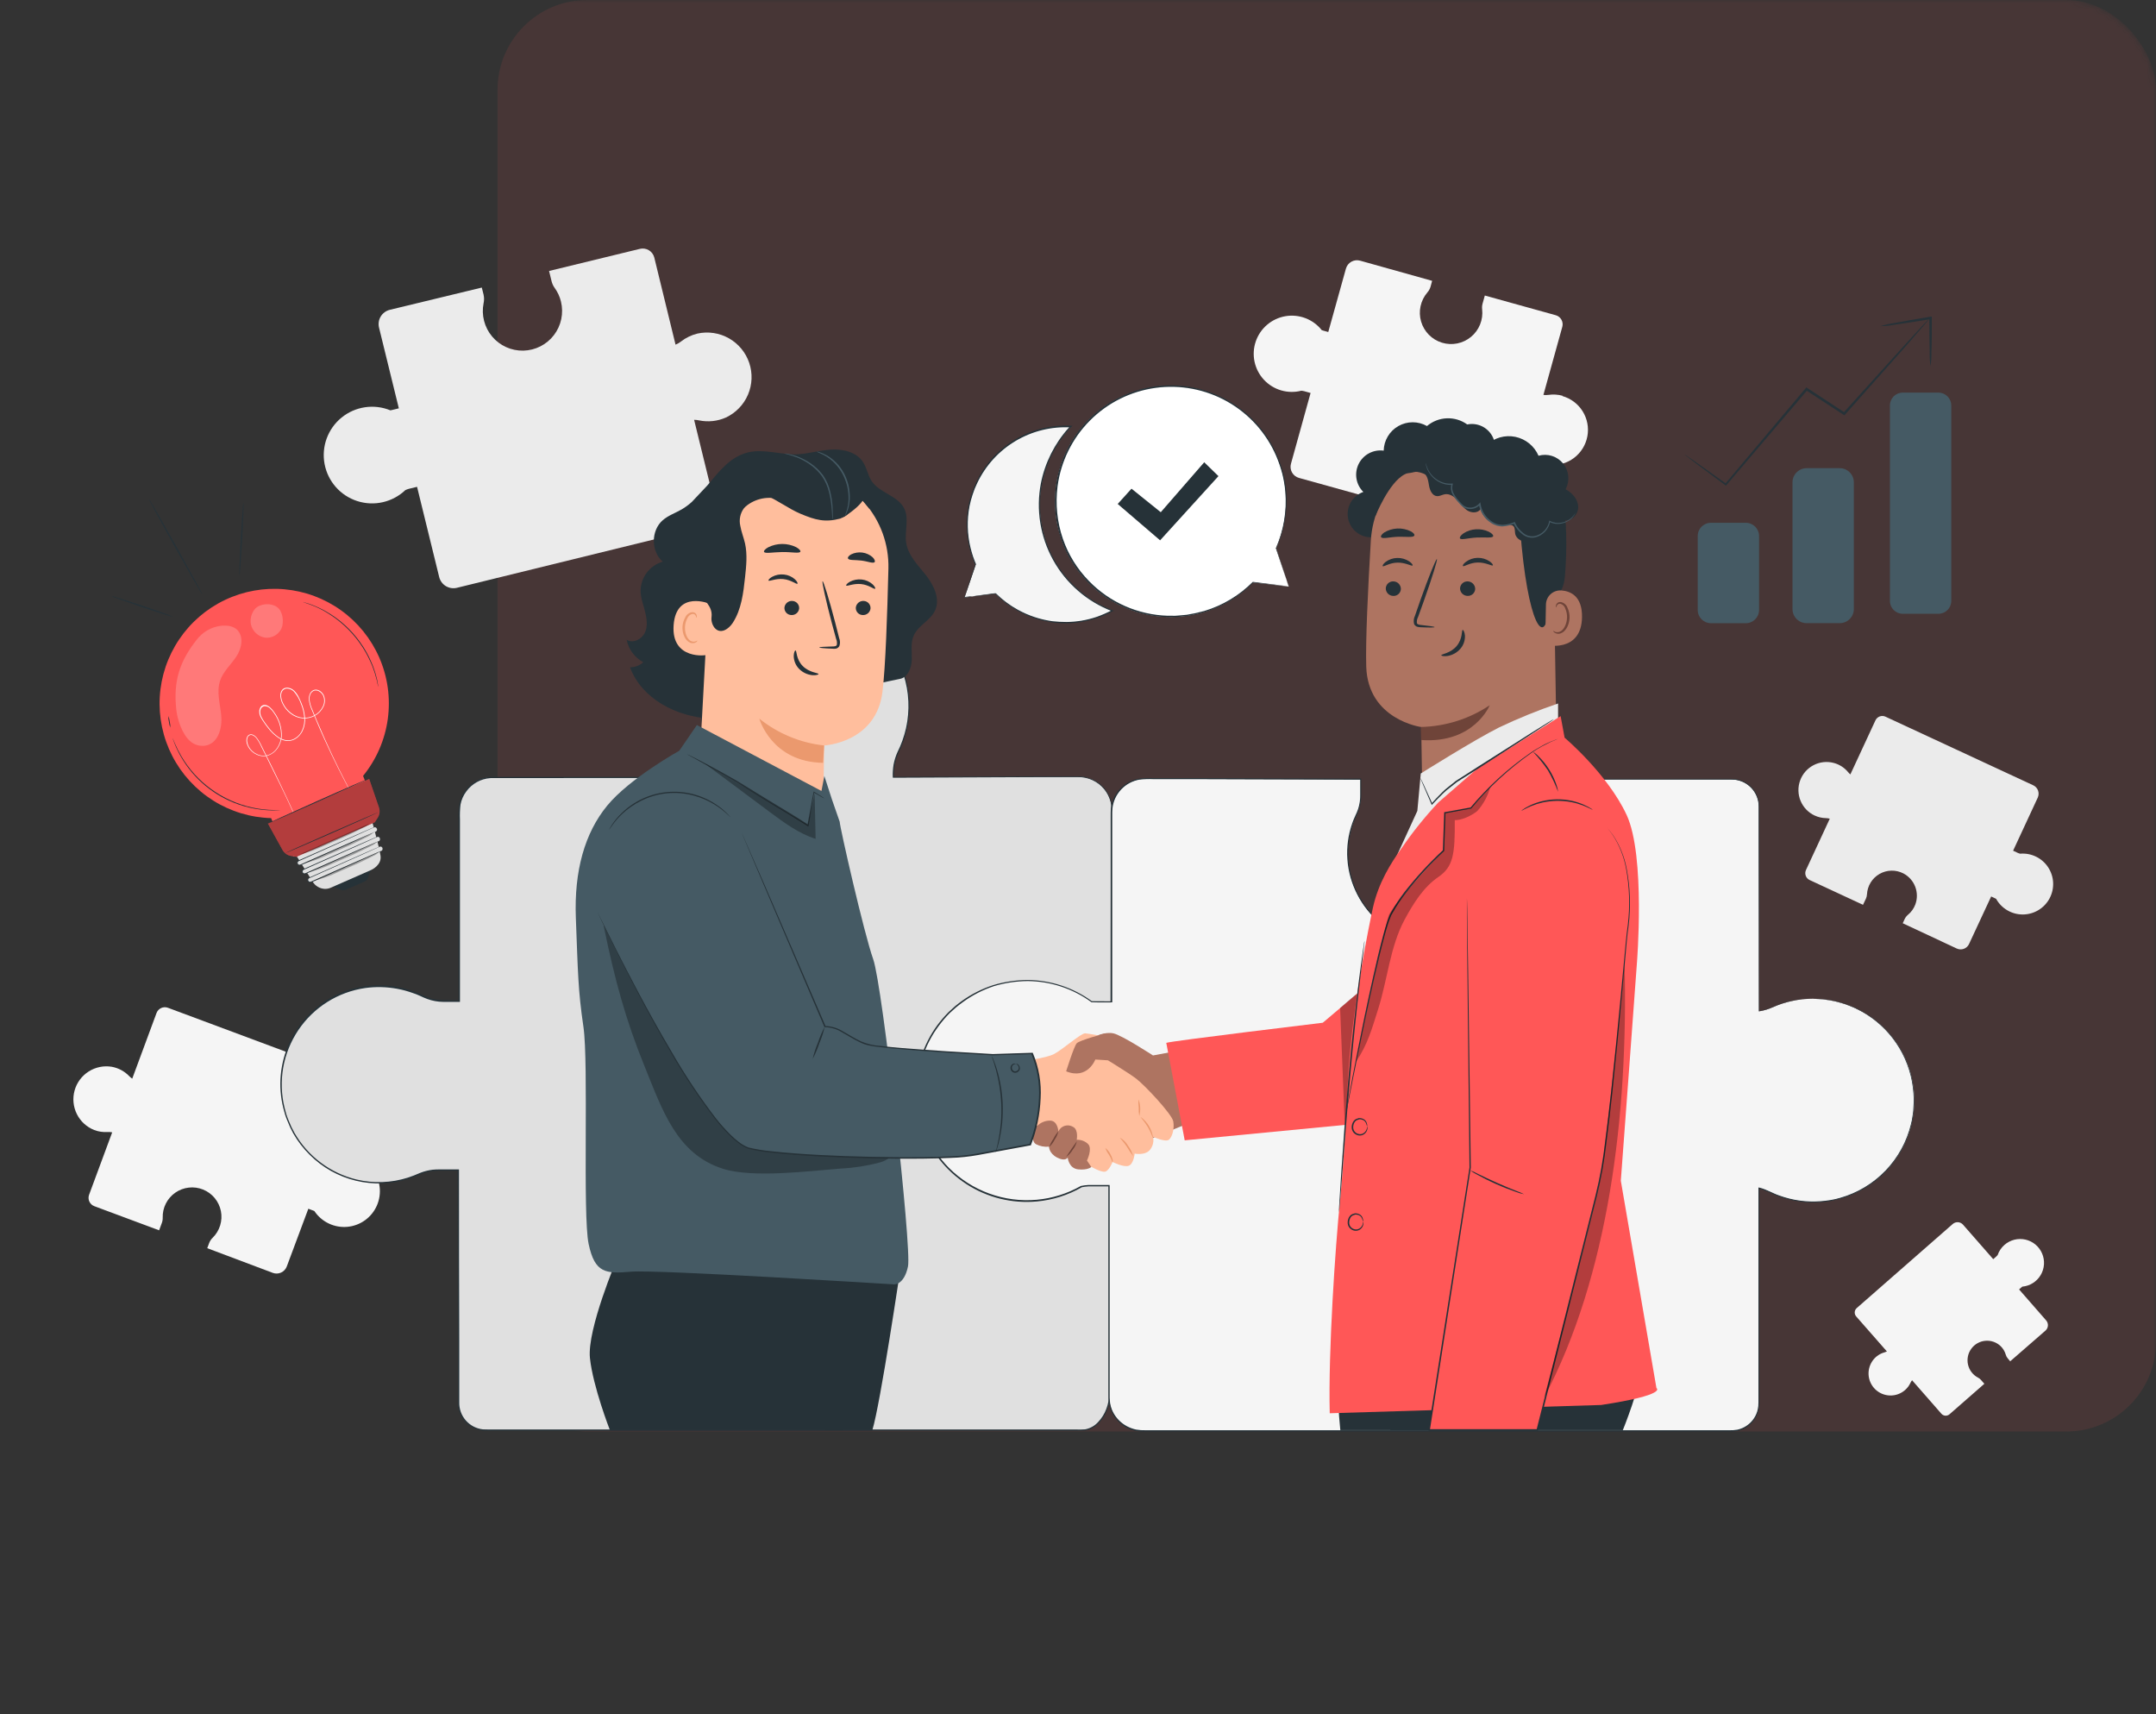 <svg width="351" height="279" viewBox="0 0 351 279" fill="none" xmlns="http://www.w3.org/2000/svg">
<rect x="0" y="0" width="351" height="279" fill="#333333" stroke="none"/>
<mask id="mask0_6966_5770" style="mask-type:alpha" maskUnits="userSpaceOnUse" x="0" y="0" width="351" height="279">
<rect width="351" height="279" rx="14.609" fill="#5D6B98"/>
</mask>
<g mask="url(#mask0_6966_5770)">
<rect x="81" width="270" height="233" rx="14.609" fill="#FF5757" fill-opacity="0.1"/>
</g>
<path d="M113.546 54.292C112.574 54.528 111.664 54.967 110.874 55.579C110.603 55.795 110.301 55.97 109.98 56.099L106.517 41.909C106.389 41.414 106.073 40.989 105.635 40.727C105.197 40.464 104.673 40.384 104.177 40.505L89.388 44.104L89.8 45.779C89.895 46.166 90.063 46.532 90.296 46.855C90.781 47.522 91.131 48.277 91.325 49.078C91.556 50.017 91.572 50.995 91.374 51.94C91.176 52.886 90.768 53.775 90.181 54.542C89.593 55.309 88.841 55.934 87.98 56.371C87.118 56.809 86.17 57.047 85.204 57.069C84.238 57.091 83.28 56.896 82.399 56.498C81.519 56.1 80.739 55.509 80.118 54.77C79.496 54.03 79.048 53.161 78.808 52.225C78.567 51.289 78.539 50.312 78.727 49.364C78.831 48.902 78.831 48.422 78.727 47.96L78.437 46.804L63.461 50.426C63.155 50.501 62.868 50.635 62.614 50.821C62.361 51.006 62.147 51.24 61.984 51.509C61.821 51.777 61.712 52.075 61.665 52.386C61.617 52.697 61.631 53.013 61.706 53.319L64.93 66.46L63.91 66.713L63.554 66.788C62.245 66.251 60.816 66.078 59.417 66.286C58.017 66.494 56.7 67.075 55.603 67.969C54.507 68.862 53.671 70.035 53.185 71.363C52.699 72.692 52.58 74.126 52.84 75.517C53.101 76.907 53.731 78.201 54.666 79.264C55.6 80.326 56.803 81.116 58.149 81.552C59.495 81.988 60.933 82.053 62.312 81.74C63.692 81.427 64.962 80.748 65.988 79.775C66.179 79.681 66.38 79.607 66.587 79.555L67.897 79.236L71.501 93.922C71.653 94.538 72.042 95.068 72.585 95.396C73.127 95.724 73.777 95.824 74.393 95.672L115.245 85.648C115.743 85.525 116.173 85.21 116.44 84.772C116.707 84.334 116.791 83.807 116.672 83.308L113.003 68.332C113.272 68.332 113.541 68.361 113.803 68.421C115.276 68.729 116.809 68.565 118.184 67.953C119.799 67.194 121.079 65.867 121.777 64.224C122.476 62.582 122.545 60.739 121.971 59.049C121.398 57.359 120.221 55.94 118.667 55.062C117.113 54.184 115.29 53.91 113.546 54.292Z" fill="#EBEBEB"/>
<path d="M295.439 132.738C296.011 133.006 296.633 133.15 297.264 133.159C297.477 133.162 297.688 133.194 297.891 133.253L294.016 141.602C293.879 141.898 293.865 142.235 293.976 142.542C294.087 142.848 294.316 143.097 294.611 143.235L303.301 147.27L303.769 146.282C303.877 146.056 303.938 145.811 303.947 145.561C303.983 144.883 304.188 144.224 304.543 143.645C304.899 143.066 305.394 142.585 305.983 142.247C306.573 141.909 307.237 141.723 307.917 141.708C308.596 141.693 309.268 141.848 309.872 142.159C310.757 142.622 311.443 143.391 311.8 144.324C312.158 145.256 312.163 146.287 311.814 147.223C311.57 147.87 311.162 148.442 310.63 148.884C310.4 149.072 310.215 149.309 310.087 149.577L309.769 150.269L318.558 154.383C318.738 154.467 318.932 154.514 319.13 154.523C319.327 154.531 319.525 154.501 319.711 154.433C319.897 154.365 320.068 154.262 320.214 154.128C320.36 153.994 320.478 153.833 320.561 153.653L324.165 145.912L324.764 146.193C324.835 146.223 324.904 146.257 324.97 146.296C325.403 147.075 326.038 147.722 326.808 148.17C327.578 148.619 328.454 148.851 329.345 148.843C330.236 148.835 331.108 148.587 331.87 148.126C332.632 147.664 333.256 147.005 333.675 146.219C334.094 145.433 334.293 144.548 334.252 143.658C334.211 142.768 333.93 141.906 333.44 141.162C332.95 140.417 332.269 139.819 331.468 139.43C330.666 139.04 329.775 138.874 328.887 138.949C328.755 138.92 328.626 138.878 328.503 138.822L327.736 138.462L331.751 129.818C331.917 129.454 331.933 129.04 331.796 128.665C331.658 128.29 331.378 127.985 331.016 127.815L306.961 116.648C306.666 116.511 306.328 116.497 306.022 116.608C305.716 116.719 305.466 116.948 305.328 117.243L301.242 126.046C301.11 125.939 300.989 125.818 300.882 125.685C300.281 124.948 299.462 124.421 298.542 124.178C297.437 123.883 296.262 124.012 295.248 124.54C294.234 125.068 293.455 125.957 293.064 127.031C292.672 128.105 292.698 129.287 293.135 130.344C293.572 131.4 294.389 132.254 295.425 132.738H295.439Z" fill="#EBEBEB"/>
<path d="M310.144 226.249C310.517 225.925 310.817 225.524 311.024 225.075C311.093 224.922 311.182 224.781 311.291 224.653L316.045 230.082C316.127 230.18 316.227 230.261 316.34 230.318C316.454 230.376 316.578 230.411 316.705 230.419C316.832 230.427 316.959 230.41 317.079 230.367C317.199 230.324 317.309 230.258 317.403 230.171L323.056 225.229L322.494 224.588C322.363 224.439 322.204 224.317 322.026 224.227C321.621 224.015 321.266 223.719 320.985 223.357C320.705 222.996 320.505 222.578 320.4 222.132C320.296 221.687 320.288 221.224 320.378 220.775C320.468 220.327 320.654 219.903 320.923 219.532C321.191 219.162 321.536 218.853 321.935 218.628C322.333 218.403 322.776 218.266 323.231 218.228C323.687 218.189 324.146 218.248 324.577 218.403C325.008 218.557 325.401 218.802 325.728 219.122C326.113 219.501 326.394 219.973 326.543 220.493C326.605 220.717 326.717 220.925 326.87 221.101L327.263 221.569L333.001 216.576C333.118 216.474 333.214 216.35 333.283 216.211C333.352 216.072 333.392 215.921 333.403 215.766C333.413 215.611 333.393 215.456 333.343 215.309C333.294 215.162 333.216 215.026 333.113 214.91L328.709 209.869L329.103 209.528L329.238 209.415C329.848 209.36 330.437 209.161 330.955 208.834C331.474 208.508 331.908 208.063 332.222 207.537C332.536 207.011 332.72 206.418 332.761 205.806C332.802 205.195 332.698 204.583 332.457 204.019C332.216 203.456 331.845 202.958 331.375 202.565C330.905 202.172 330.348 201.897 329.751 201.76C329.154 201.624 328.533 201.63 327.938 201.78C327.344 201.929 326.794 202.217 326.332 202.62C325.821 203.064 325.436 203.636 325.218 204.277C325.155 204.361 325.083 204.438 325.003 204.506L324.502 204.946L319.583 199.33C319.376 199.095 319.084 198.951 318.771 198.93C318.458 198.909 318.15 199.012 317.913 199.218L302.277 212.907C302.086 213.075 301.969 213.312 301.952 213.567C301.936 213.821 302.02 214.072 302.188 214.264L307.191 219.964C307.071 220.025 306.946 220.073 306.816 220.109C306.099 220.304 305.462 220.72 304.996 221.298C304.433 221.996 304.151 222.88 304.208 223.775C304.264 224.67 304.654 225.511 305.3 226.133C305.947 226.755 306.803 227.112 307.7 227.133C308.596 227.155 309.468 226.839 310.144 226.249Z" fill="#F5F5F5"/>
<path d="M254.405 64.419C253.643 64.209 252.846 64.159 252.065 64.274C251.801 64.312 251.533 64.312 251.269 64.274L254.349 53.178C254.452 52.788 254.398 52.373 254.197 52.022C253.996 51.672 253.666 51.414 253.277 51.306L241.731 48.1L241.366 49.411C241.282 49.715 241.258 50.033 241.296 50.347C241.39 51.185 241.274 52.034 240.958 52.816C240.642 53.598 240.137 54.29 239.487 54.828C238.838 55.367 238.065 55.735 237.238 55.9C236.41 56.066 235.555 56.023 234.748 55.775C233.942 55.528 233.21 55.084 232.617 54.483C232.025 53.882 231.592 53.144 231.356 52.334C231.12 51.524 231.09 50.668 231.267 49.843C231.444 49.018 231.824 48.251 232.371 47.609C232.617 47.331 232.798 47.002 232.9 46.645L233.153 45.709L221.453 42.433C221.213 42.362 220.962 42.34 220.713 42.367C220.465 42.395 220.225 42.472 220.006 42.594C219.788 42.717 219.597 42.881 219.443 43.078C219.29 43.276 219.178 43.502 219.113 43.743L216.244 54.039L215.448 53.819L215.177 53.73C214.484 52.855 213.567 52.183 212.524 51.785C211.481 51.387 210.35 51.277 209.25 51.468C208.15 51.66 207.121 52.144 206.274 52.87C205.426 53.597 204.79 54.539 204.432 55.597C204.075 56.655 204.01 57.789 204.243 58.881C204.477 59.973 205.001 60.981 205.76 61.8C206.519 62.62 207.485 63.219 208.556 63.535C209.626 63.85 210.763 63.872 211.845 63.596C212.012 63.606 212.178 63.633 212.341 63.675L213.366 63.961L210.179 75.45C210.108 75.69 210.085 75.941 210.113 76.19C210.141 76.438 210.218 76.679 210.34 76.897C210.462 77.115 210.627 77.306 210.824 77.46C211.022 77.613 211.248 77.726 211.489 77.79L243.439 86.659C243.829 86.763 244.244 86.709 244.594 86.509C244.944 86.309 245.202 85.98 245.311 85.592L248.559 73.892C248.743 73.996 248.915 74.119 249.074 74.257C249.958 75.052 251.073 75.544 252.257 75.661C253.679 75.798 255.101 75.397 256.243 74.538C257.385 73.679 258.164 72.423 258.426 71.018C258.689 69.614 258.416 68.162 257.661 66.948C256.906 65.734 255.725 64.847 254.349 64.462L254.405 64.419Z" fill="#F5F5F5"/>
<path d="M15.346 183.928C16.039 184.188 16.779 184.298 17.517 184.251C17.768 184.235 18.02 184.253 18.266 184.302L14.508 194.449C14.441 194.627 14.409 194.817 14.415 195.008C14.421 195.199 14.464 195.387 14.543 195.56C14.622 195.734 14.734 195.891 14.873 196.021C15.013 196.152 15.177 196.254 15.355 196.321L25.904 200.247L26.349 199.049C26.451 198.772 26.499 198.478 26.489 198.183C26.466 197.39 26.642 196.603 27 195.894C27.357 195.185 27.886 194.576 28.538 194.123C29.189 193.669 29.944 193.385 30.733 193.296C31.521 193.206 32.32 193.315 33.057 193.612C33.793 193.908 34.444 194.384 34.951 194.995C35.458 195.606 35.805 196.334 35.96 197.112C36.116 197.891 36.075 198.696 35.841 199.455C35.608 200.214 35.189 200.903 34.623 201.459C34.37 201.7 34.175 201.994 34.052 202.32L33.738 203.158L44.409 207.174C44.849 207.337 45.336 207.32 45.763 207.125C46.19 206.93 46.523 206.574 46.688 206.135L50.198 196.737L50.928 197.009C51.012 197.037 51.092 197.069 51.176 197.107C51.756 197.979 52.56 198.678 53.504 199.131C54.447 199.585 55.496 199.775 56.539 199.682C57.582 199.59 58.58 199.218 59.429 198.605C60.279 197.993 60.947 197.162 61.364 196.202C61.781 195.242 61.931 194.187 61.799 193.148C61.667 192.109 61.257 191.126 60.613 190.3C59.968 189.475 59.114 188.839 58.138 188.459C57.163 188.078 56.102 187.968 55.07 188.14C54.91 188.119 54.753 188.082 54.602 188.028L53.666 187.677L57.564 177.179C57.728 176.74 57.71 176.254 57.515 175.827C57.321 175.401 56.964 175.069 56.525 174.905L27.355 164.033C27.176 163.965 26.986 163.933 26.795 163.939C26.604 163.944 26.416 163.988 26.242 164.067C26.068 164.145 25.911 164.258 25.781 164.397C25.651 164.537 25.549 164.701 25.483 164.88L21.528 175.565C21.359 175.452 21.202 175.322 21.06 175.176C20.295 174.373 19.296 173.833 18.205 173.632C16.896 173.413 15.553 173.687 14.434 174.4C13.314 175.113 12.498 176.215 12.143 177.493C11.788 178.772 11.919 180.137 12.51 181.325C13.101 182.513 14.111 183.44 15.346 183.928Z" fill="#F5F5F5"/>
<path d="M167.914 161.258C170.516 161.08 172.771 161.782 174.934 162.798C175.93 163.281 177.018 163.547 178.125 163.579L180.975 163.518L181.013 131.83C181.011 131.116 180.869 130.41 180.594 129.751C180.318 129.092 179.916 128.494 179.41 127.991C178.904 127.487 178.303 127.089 177.643 126.818C176.982 126.547 176.275 126.408 175.561 126.411L145.436 126.523V125.896C145.45 124.623 145.752 123.371 146.32 122.232C147.857 119.075 148.358 115.515 147.752 112.057C147.006 107.9 144.733 104.172 141.38 101.604C138.027 99.035 133.835 97.813 129.627 98.175C125.419 98.538 121.498 100.46 118.634 103.564C115.77 106.668 114.169 110.731 114.145 114.954C114.153 117.274 114.647 119.567 115.596 121.684C116.082 122.75 116.339 123.906 116.349 125.077L116.527 126.504H80.224C79.511 126.502 78.804 126.64 78.144 126.911C77.484 127.182 76.883 127.58 76.377 128.083C75.871 128.585 75.468 129.183 75.193 129.841C74.918 130.5 74.775 131.206 74.772 131.919V162.905H72.184C70.981 162.894 69.796 162.607 68.721 162.068C65.664 160.612 62.23 160.139 58.893 160.715C54.964 161.427 51.443 163.58 49.018 166.752C46.593 169.924 45.439 173.886 45.782 177.864C46.125 181.842 47.94 185.549 50.873 188.259C53.805 190.969 57.643 192.487 61.636 192.516C63.843 192.516 66.026 192.052 68.042 191.154C69.051 190.696 70.145 190.453 71.253 190.443H74.576L74.641 228.351C74.643 228.932 74.759 229.507 74.984 230.044C75.208 230.58 75.535 231.067 75.948 231.477C76.36 231.887 76.849 232.211 77.387 232.432C77.925 232.653 78.501 232.766 79.082 232.764H176.263C178.715 232.764 180.639 229.684 180.639 227.246V192.82H176.707C175.798 192.821 174.897 192.997 174.054 193.339C171.781 194.254 169.315 194.586 166.881 194.306C164.447 194.025 162.121 193.141 160.116 191.734C158.11 190.326 156.488 188.44 155.396 186.247C154.304 184.053 153.778 181.622 153.864 179.173C154.159 171.802 160.524 161.773 167.914 161.258Z" fill="#E0E0E0"/>
<path d="M167.913 161.258L167.656 161.291C167.4 161.316 167.145 161.355 166.893 161.408C165.899 161.605 164.939 161.946 164.043 162.419C161.67 163.631 158.563 166.392 156.218 171.007C154.879 173.561 154.094 176.369 153.915 179.248C153.872 180.898 154.098 182.543 154.585 184.12C155.118 185.828 155.964 187.423 157.079 188.823C158.322 190.383 159.872 191.671 161.632 192.609C163.393 193.547 165.326 194.114 167.314 194.275C169.497 194.477 171.697 194.174 173.745 193.391C174.806 192.928 175.957 192.71 177.114 192.754H180.713V192.82C180.713 198.267 180.713 204.052 180.713 210.169C180.713 213.223 180.713 216.359 180.713 219.576V226.932C180.725 227.355 180.696 227.778 180.629 228.196C180.553 228.613 180.437 229.022 180.283 229.418C179.981 230.223 179.521 230.96 178.93 231.584C178.34 232.242 177.548 232.684 176.679 232.843C176.211 232.89 175.809 232.871 175.373 232.876H138.083H88.508H81.956C80.856 232.876 79.77 232.899 78.642 232.853C77.494 232.735 76.433 232.187 75.672 231.319C74.912 230.45 74.508 229.326 74.543 228.173C74.543 227.059 74.543 225.94 74.543 224.822C74.543 222.582 74.543 220.329 74.543 218.064C74.543 209.016 74.525 199.804 74.491 190.428L74.613 190.55H72.54C71.85 190.531 71.159 190.546 70.471 190.597C69.785 190.678 69.114 190.85 68.473 191.107C67.828 191.395 67.169 191.649 66.498 191.87C63.719 192.754 60.751 192.857 57.918 192.169C55.084 191.481 52.495 190.027 50.431 187.967C49.379 186.93 48.474 185.754 47.74 184.471C47.382 183.824 47.069 183.154 46.804 182.463C46.673 182.117 46.519 181.78 46.416 181.424L46.121 180.348C45.241 176.817 45.58 173.093 47.084 169.779C48.588 166.466 51.168 163.758 54.405 162.096C55.984 161.301 57.684 160.772 59.436 160.528C61.191 160.287 62.973 160.328 64.715 160.65C65.578 160.812 66.428 161.042 67.256 161.338C67.672 161.487 68.08 161.651 68.477 161.838C68.864 162.03 69.261 162.2 69.666 162.348C71.281 162.985 73.045 162.756 74.767 162.816L74.646 162.938C74.646 156.236 74.646 149.62 74.646 143.09V133.384C74.613 132.575 74.646 131.764 74.744 130.96C74.889 130.152 75.217 129.388 75.703 128.727C76.181 128.068 76.798 127.522 77.511 127.128C78.223 126.734 79.014 126.502 79.826 126.448H116.518L116.41 126.57C116.349 126.102 116.288 125.634 116.232 125.166C116.226 124.295 116.079 123.43 115.797 122.606C115.661 122.194 115.479 121.806 115.329 121.394C115.179 120.982 115.011 120.575 114.861 120.158C114.326 118.495 114.052 116.758 114.051 115.01L114.121 113.719C114.121 113.503 114.121 113.283 114.168 113.073L114.271 112.432C114.351 112.01 114.388 111.58 114.501 111.168L114.847 109.928C114.897 109.721 114.966 109.519 115.053 109.324L115.287 108.73C115.429 108.328 115.603 107.939 115.806 107.564L116.396 106.437L117.093 105.304C118.047 103.926 119.205 102.701 120.528 101.672L120.996 101.279L121.516 100.938C121.867 100.713 122.204 100.47 122.559 100.268C123.276 99.868 124.019 99.517 124.782 99.215C126.294 98.615 127.885 98.235 129.505 98.087C130.304 98.014 131.108 98.002 131.91 98.05C132.308 98.073 132.706 98.083 133.104 98.125L134.278 98.303C137.359 98.9 140.217 100.329 142.543 102.435C144.753 104.428 146.393 106.973 147.298 109.808C148.202 112.643 148.338 115.667 147.691 118.572C147.382 119.946 146.911 121.278 146.287 122.54C146.005 123.164 145.799 123.819 145.674 124.492C145.564 125.161 145.522 125.84 145.548 126.518L145.459 126.429L168.391 126.355H173.6H174.873C175.294 126.355 175.71 126.355 176.136 126.378C176.966 126.465 177.765 126.737 178.476 127.174C179.167 127.594 179.757 128.162 180.201 128.838C180.645 129.514 180.934 130.28 181.045 131.081C181.106 131.852 181.125 132.625 181.102 133.398C181.102 134.156 181.102 134.905 181.102 135.644C181.078 147.489 181.059 156.906 181.045 163.533V163.565H181.008C179.861 163.565 178.794 163.635 177.793 163.612C176.87 163.536 175.967 163.3 175.125 162.915C173.874 162.291 172.553 161.82 171.189 161.511C170.385 161.339 169.564 161.251 168.742 161.249C168.466 161.249 168.274 161.249 168.133 161.249H167.932C168.201 161.223 168.471 161.212 168.742 161.216C169.567 161.21 170.391 161.291 171.199 161.459C172.567 161.768 173.893 162.239 175.149 162.863C175.987 163.239 176.882 163.47 177.798 163.547C178.79 163.547 179.861 163.509 181.008 163.49L180.975 163.528V133.384C180.999 132.618 180.98 131.85 180.919 131.086C180.809 130.305 180.527 129.558 180.093 128.899C179.659 128.241 179.085 127.686 178.411 127.277C177.714 126.851 176.93 126.588 176.117 126.509C175.706 126.476 175.289 126.481 174.868 126.486H173.581H168.367L145.435 126.579H145.351V126.495C145.321 125.806 145.363 125.116 145.477 124.436C145.608 123.75 145.817 123.081 146.1 122.442C146.726 121.194 147.197 119.874 147.504 118.511C148.141 115.639 148.005 112.649 147.11 109.847C146.216 107.044 144.595 104.529 142.412 102.557C140.111 100.475 137.283 99.064 134.236 98.476L133.075 98.303C132.682 98.261 132.289 98.251 131.891 98.228C131.101 98.18 130.307 98.192 129.519 98.265C127.913 98.41 126.336 98.786 124.839 99.384C124.083 99.68 123.348 100.027 122.639 100.423C122.288 100.633 121.956 100.891 121.609 101.087L121.099 101.424L120.631 101.813C119.327 102.831 118.185 104.041 117.243 105.402L116.555 106.441L115.97 107.555C115.772 107.926 115.601 108.31 115.46 108.706L115.231 109.291C115.144 109.484 115.075 109.685 115.025 109.89L114.688 111.112C114.575 111.519 114.538 111.945 114.458 112.361L114.355 112.993C114.327 113.204 114.327 113.419 114.313 113.63L114.243 114.907C114.243 116.633 114.513 118.348 115.043 119.99C115.179 120.402 115.329 120.813 115.511 121.216C115.694 121.618 115.867 122.016 116.007 122.437C116.306 123.283 116.464 124.171 116.475 125.068C116.536 125.536 116.592 126.004 116.658 126.495V126.617H116.532L79.855 126.645C79.076 126.696 78.318 126.919 77.636 127.297C76.953 127.674 76.362 128.198 75.905 128.83C75.433 129.461 75.113 130.191 74.969 130.964C74.876 131.767 74.846 132.576 74.88 133.384C74.88 136.601 74.88 139.839 74.88 143.1V163.069H72.165C71.281 163.062 70.404 162.903 69.573 162.601C69.161 162.461 68.754 162.26 68.365 162.082C67.977 161.904 67.574 161.74 67.167 161.614C66.351 161.319 65.512 161.092 64.659 160.935C62.943 160.619 61.188 160.577 59.459 160.813C57.267 161.131 55.165 161.904 53.289 163.083C51.414 164.262 49.806 165.82 48.57 167.658C47.333 169.496 46.495 171.573 46.109 173.754C45.724 175.936 45.8 178.174 46.332 180.324L46.617 181.382C46.72 181.733 46.874 182.065 47.001 182.407C47.265 183.087 47.578 183.747 47.937 184.382C49.015 186.268 50.466 187.914 52.202 189.22C53.937 190.526 55.921 191.464 58.032 191.978C60.8 192.64 63.696 192.534 66.409 191.673C67.075 191.454 67.73 191.201 68.37 190.915C69.031 190.652 69.723 190.474 70.429 190.386C71.14 190.307 71.833 190.349 72.526 190.34H74.721V190.48C74.721 199.84 74.736 209.052 74.767 218.115C74.767 220.38 74.767 222.633 74.767 224.873C74.767 225.99 74.767 227.107 74.767 228.224C74.736 229.317 75.119 230.381 75.841 231.203C76.563 232.024 77.569 232.542 78.656 232.651C79.737 232.694 80.856 232.651 81.932 232.675H88.484H138.06H175.364C175.79 232.689 176.217 232.68 176.642 232.647C177.469 232.497 178.224 232.075 178.785 231.449C179.36 230.842 179.807 230.125 180.1 229.343C180.251 228.958 180.365 228.56 180.442 228.154C180.506 227.747 180.533 227.335 180.521 226.923C180.521 226.09 180.521 225.266 180.521 224.443V219.566C180.521 216.356 180.521 213.22 180.521 210.159C180.521 204.052 180.521 198.258 180.521 192.811L180.596 192.885H177.072C175.932 192.837 174.795 193.05 173.749 193.508C171.681 194.291 169.461 194.594 167.258 194.392C165.256 194.225 163.31 193.65 161.539 192.702C159.769 191.754 158.211 190.453 156.962 188.879C155.838 187.467 154.987 185.858 154.454 184.134C153.976 182.551 153.761 180.9 153.817 179.248C154.008 176.361 154.806 173.546 156.157 170.988C158.497 166.369 161.647 163.603 164.034 162.405C164.934 161.932 165.899 161.595 166.898 161.403C167.15 161.354 167.405 161.32 167.661 161.3L167.913 161.258Z" fill="#263238"/>
<path d="M295.196 162.554C292.916 162.552 290.661 163.03 288.578 163.958C287.873 164.275 287.128 164.493 286.364 164.609V131.301C286.365 130.719 286.251 130.141 286.028 129.603C285.805 129.064 285.478 128.575 285.066 128.163C284.654 127.751 284.165 127.424 283.626 127.201C283.088 126.978 282.511 126.864 281.928 126.865H247.268V130.796C247.271 131.704 247.447 132.603 247.787 133.445C248.496 135.187 248.86 137.049 248.859 138.93C248.861 141.134 248.368 143.31 247.416 145.299C246.464 147.287 245.078 149.036 243.36 150.416C241.642 151.797 239.636 152.774 237.489 153.276C235.343 153.777 233.111 153.79 230.959 153.314C228.807 152.838 226.79 151.884 225.055 150.523C223.321 149.163 221.915 147.43 220.94 145.454C219.965 143.477 219.446 141.306 219.423 139.102C219.399 136.898 219.87 134.717 220.802 132.719C221.268 131.753 221.515 130.695 221.523 129.621V126.865L186.423 126.752C184.977 126.752 183.59 127.327 182.568 128.349C181.545 129.372 180.971 130.759 180.971 132.205L180.938 163.093H178.542C178.27 163.093 177.994 163.093 177.723 163.065C175.116 161.166 172.045 160.006 168.834 159.706C165.623 159.406 162.391 159.977 159.477 161.36C156.563 162.742 154.076 164.885 152.278 167.562C150.48 170.24 149.437 173.352 149.259 176.572C149.081 179.792 149.775 183.001 151.267 185.86C152.76 188.719 154.995 191.123 157.739 192.818C160.482 194.513 163.632 195.437 166.857 195.493C170.081 195.548 173.261 194.733 176.061 193.134C176.538 193.029 177.024 192.975 177.512 192.974H180.587V227.452C180.587 228.898 181.161 230.285 182.184 231.307C183.206 232.33 184.593 232.904 186.039 232.904H281.928C282.511 232.904 283.088 232.789 283.627 232.566C284.165 232.343 284.655 232.016 285.067 231.603C285.479 231.191 285.805 230.701 286.028 230.162C286.251 229.623 286.365 229.046 286.364 228.463V193.363C286.959 193.512 287.536 193.724 288.087 193.995C291.169 195.5 294.648 195.992 298.027 195.399C302.085 194.668 305.725 192.449 308.233 189.176C310.74 185.902 311.936 181.81 311.584 177.702C311.233 173.593 309.36 169.764 306.333 166.964C303.306 164.163 299.342 162.594 295.219 162.564L295.196 162.554Z" fill="#F5F5F5"/>
<path d="M295.196 162.554L296.239 162.601C296.669 162.61 297.098 162.65 297.522 162.723L298.341 162.859C298.658 162.903 298.971 162.973 299.277 163.069L300.316 163.355C300.676 163.476 301.046 163.635 301.439 163.785C301.631 163.865 301.837 163.935 302.038 164.024L302.637 164.337C303.07 164.544 303.489 164.778 303.891 165.039C306.114 166.431 307.974 168.33 309.318 170.582C310.663 172.833 311.452 175.372 311.622 177.989C311.622 178.392 311.679 178.794 311.679 179.206C311.679 179.618 311.637 180.025 311.613 180.446C311.613 180.652 311.613 180.867 311.566 181.073C311.519 181.279 311.505 181.494 311.473 181.705L311.374 182.346C311.323 182.552 311.276 182.767 311.225 182.978C310.333 186.679 308.209 189.967 305.202 192.3C303.535 193.577 301.645 194.529 299.628 195.108C299.113 195.268 298.575 195.347 298.041 195.474C297.508 195.6 296.951 195.637 296.398 195.67C295.273 195.756 294.142 195.723 293.024 195.572C291.873 195.419 290.742 195.143 289.65 194.748C288.527 194.369 287.511 193.714 286.346 193.452L286.439 193.377C286.439 198.768 286.439 204.484 286.439 210.524C286.439 213.538 286.439 216.63 286.439 219.8C286.439 221.382 286.439 222.987 286.439 224.607V228.28C286.439 228.486 286.439 228.702 286.416 228.907C286.396 229.119 286.361 229.328 286.313 229.535C286.111 230.37 285.677 231.131 285.061 231.73C284.445 232.329 283.672 232.741 282.831 232.918C282.407 232.995 281.975 233.028 281.544 233.016H244.881H196.209H186.545C185.995 233.037 185.444 233 184.902 232.904C184.359 232.787 183.834 232.595 183.344 232.333C182.362 231.787 181.565 230.961 181.055 229.96C180.8 229.462 180.625 228.927 180.536 228.374C180.461 227.823 180.433 227.268 180.451 226.713V192.979L180.573 193.096H178.355C177.976 193.096 177.583 193.096 177.208 193.096C176.826 193.116 176.445 193.166 176.071 193.246H176.104C173.865 194.528 171.377 195.315 168.808 195.553C164.781 195.925 160.747 194.933 157.352 192.736C153.957 190.54 151.399 187.266 150.088 183.441C149.462 181.6 149.129 179.672 149.1 177.727C149.103 175.791 149.396 173.866 149.971 172.017C150.557 170.186 151.434 168.46 152.568 166.907C153.138 166.135 153.764 165.406 154.44 164.726L155.502 163.762C155.858 163.448 156.261 163.182 156.635 162.891C158.185 161.789 159.894 160.929 161.703 160.341C163.515 159.799 165.395 159.518 167.287 159.508C171.059 159.533 174.729 160.744 177.774 162.971L177.714 162.948C178.771 162.999 179.852 162.948 180.919 162.976L180.798 163.093C180.798 156.494 180.806 149.982 180.821 143.558C180.821 140.342 180.821 137.153 180.821 133.992V132.808C180.821 132.415 180.821 132.017 180.854 131.615C180.985 130.412 181.504 129.285 182.332 128.402C183.16 127.52 184.253 126.931 185.445 126.724C186.222 126.636 187.004 126.608 187.785 126.64H190.102H194.716L203.814 126.673L221.5 126.729H221.607V129.312C221.631 130.145 221.514 130.976 221.261 131.769C221.129 132.161 220.973 132.544 220.793 132.916C220.625 133.281 220.479 133.655 220.325 134.034C219.409 136.655 219.259 139.483 219.893 142.186C220.528 144.889 221.919 147.356 223.905 149.296C224.998 150.364 226.246 151.26 227.607 151.954C230.288 153.319 233.329 153.81 236.303 153.358C239.183 152.926 241.869 151.644 244.015 149.675C245.06 148.721 245.957 147.617 246.678 146.399C247.4 145.212 247.94 143.923 248.279 142.575C248.979 139.947 248.919 137.173 248.106 134.577C247.928 133.941 247.637 133.347 247.446 132.705C247.266 132.062 247.176 131.398 247.179 130.73V126.757H247.268H272.633H281.085C281.537 126.745 281.988 126.756 282.438 126.79C282.886 126.844 283.324 126.962 283.739 127.141C284.543 127.497 285.225 128.08 285.703 128.818C286.181 129.556 286.434 130.417 286.43 131.297C286.43 132.967 286.43 134.573 286.43 136.178C286.43 148.814 286.43 158.441 286.402 164.576L286.365 164.543C287.928 164.342 289.102 163.584 290.211 163.28C291.117 162.991 292.045 162.781 292.987 162.653C293.54 162.581 294.096 162.537 294.653 162.522C295.022 162.522 295.2 162.522 295.2 162.522H294.653C293.148 162.581 291.659 162.846 290.226 163.308C289.126 163.612 287.951 164.38 286.374 164.59H286.341V164.557C286.341 158.422 286.341 148.805 286.308 136.159C286.308 134.577 286.308 132.95 286.308 131.278C286.312 130.425 286.067 129.59 285.603 128.874C285.139 128.158 284.477 127.593 283.697 127.248C283.295 127.074 282.869 126.959 282.433 126.907C281.998 126.865 281.544 126.879 281.095 126.879H272.633H247.268L247.357 126.795V130.679C247.353 131.331 247.441 131.98 247.619 132.607C247.792 133.23 248.087 133.833 248.279 134.479C249.105 137.108 249.168 139.917 248.461 142.58C248.118 143.944 247.572 145.249 246.842 146.451C246.113 147.683 245.204 148.8 244.146 149.764C241.973 151.764 239.251 153.068 236.331 153.508C233.315 153.966 230.231 153.467 227.514 152.081C226.137 151.376 224.874 150.467 223.77 149.385C222.648 148.282 221.708 147.009 220.985 145.613C220.049 143.824 219.494 141.861 219.355 139.848C219.215 137.834 219.495 135.813 220.175 133.913C220.316 133.529 220.465 133.145 220.643 132.776C220.823 132.411 220.979 132.036 221.111 131.652C221.357 130.88 221.471 130.071 221.448 129.261V126.79L221.556 126.897L203.87 126.846L194.772 126.818H190.158H187.808C187.039 126.784 186.267 126.809 185.501 126.893C184.361 127.092 183.316 127.656 182.524 128.5C181.731 129.344 181.234 130.422 181.107 131.573C181.074 131.952 181.069 132.345 181.074 132.743V133.927C181.074 137.091 181.074 140.279 181.074 143.493C181.074 149.914 181.074 156.427 181.074 163.032V163.149H180.952C179.88 163.149 178.823 163.177 177.728 163.121H177.695L177.662 163.097C174.657 160.905 171.039 159.71 167.319 159.681C165.454 159.695 163.599 159.973 161.811 160.505C160.011 161.101 158.314 161.973 156.78 163.088C156.41 163.378 156.017 163.635 155.661 163.949L154.618 164.885C153.954 165.556 153.341 166.276 152.783 167.038C151.656 168.567 150.78 170.267 150.191 172.074C149.629 173.893 149.34 175.785 149.334 177.69C149.379 182.332 151.225 186.775 154.482 190.082C156.339 191.94 158.581 193.369 161.049 194.266C163.518 195.164 166.154 195.509 168.77 195.277C171.302 195.051 173.757 194.285 175.968 193.031C176.355 192.947 176.748 192.895 177.143 192.876C177.545 192.876 177.92 192.876 178.303 192.876H180.643V226.736C180.62 227.279 180.647 227.822 180.723 228.36C180.806 228.89 180.973 229.404 181.219 229.881C181.723 230.838 182.502 231.622 183.456 232.132C183.927 232.381 184.429 232.565 184.949 232.68C185.476 232.771 186.01 232.809 186.545 232.792H196.214H244.886H281.568C281.986 232.805 282.405 232.775 282.817 232.703C283.624 232.533 284.366 232.138 284.956 231.563C285.547 230.988 285.962 230.257 286.154 229.455C286.245 229.059 286.288 228.654 286.28 228.248V219.786C286.28 216.619 286.28 213.527 286.28 210.51C286.28 204.479 286.28 198.764 286.28 193.363V193.288H286.374C287.572 193.564 288.587 194.224 289.687 194.594C290.771 194.985 291.892 195.262 293.034 195.417C294.142 195.567 295.264 195.6 296.38 195.516C296.927 195.483 297.47 195.408 298.008 195.324C298.547 195.24 299.071 195.118 299.581 194.963C302.395 194.164 304.945 192.631 306.971 190.52C308.997 188.41 310.424 185.799 311.108 182.955C311.159 182.744 311.211 182.533 311.257 182.323L311.356 181.691L311.454 181.064C311.487 180.853 311.482 180.643 311.496 180.437C311.518 180.019 311.541 179.607 311.566 179.201C311.566 178.799 311.529 178.396 311.515 177.994C311.346 175.391 310.564 172.864 309.232 170.622C307.899 168.379 306.055 166.484 303.849 165.091C303.449 164.829 303.031 164.594 302.599 164.389L302.005 164.075C301.804 163.986 301.603 163.912 301.406 163.832C301.018 163.682 300.648 163.523 300.292 163.401L299.253 163.111C298.948 163.012 298.635 162.938 298.317 162.891L297.498 162.756C297.075 162.678 296.646 162.634 296.216 162.625L295.196 162.554Z" fill="#263238"/>
<path d="M178.308 168.699C178.308 168.699 179.885 167.89 181.275 168.194C182.665 168.498 187.71 171.788 187.71 171.788L191.777 171.03L194.192 182.524L178.308 189.104V168.699Z" fill="#AE7461"/>
<path d="M166.608 172.696C166.608 172.696 170.244 172.228 171.559 171.577C172.875 170.927 176.015 168.133 176.67 168.184C177.325 168.236 179.712 168.69 179.712 168.69L178.748 171.577C178.748 171.577 183.507 174.465 184.926 175.527C186.344 176.59 190.799 181.349 191.01 182.515C191.22 183.68 190.86 185.047 190.303 185.5C189.746 185.954 187.719 185.032 187.719 185.032C187.797 185.391 187.796 185.763 187.715 186.121C187.634 186.479 187.476 186.815 187.251 187.106C186.493 188.121 184.724 187.766 184.724 187.766C184.724 187.766 184.57 189.436 183.76 189.741C182.951 190.045 181.125 189.132 181.125 189.132C181.125 189.132 180.578 190.536 179.918 190.7C179.258 190.864 177.381 189.764 177.381 189.764C177.381 189.764 169.28 183.942 167.46 183.081C165.639 182.22 165.078 182.168 165.078 182.168L166.608 172.696Z" fill="#FFBE9D"/>
<path d="M181.116 189.156C181.083 189.156 181.06 189.015 180.976 188.8C180.859 188.52 180.721 188.249 180.564 187.99C180.306 187.636 180.097 187.249 179.941 186.839C180.297 187.113 180.583 187.465 180.779 187.869C180.943 188.144 181.065 188.442 181.139 188.753C181.182 189.001 181.144 189.16 181.116 189.156Z" fill="#EB996E"/>
<path d="M184.481 188.173C184.104 187.687 183.762 187.176 183.456 186.642C182.904 185.8 182.31 185.238 182.352 185.182C182.898 185.5 183.35 185.957 183.662 186.507C184.037 187.006 184.315 187.571 184.481 188.173Z" fill="#EB996E"/>
<path d="M187.728 185.248C187.658 185.248 187.434 184.391 186.872 183.446C186.31 182.501 185.669 181.869 185.721 181.817C186.273 182.22 186.737 182.733 187.082 183.323C187.427 183.914 187.648 184.569 187.728 185.248Z" fill="#EB996E"/>
<path d="M185.356 178.93C185.676 179.807 185.719 180.761 185.478 181.663C185.394 181.212 185.363 180.754 185.384 180.296C185.325 179.843 185.316 179.385 185.356 178.93Z" fill="#EB996E"/>
<path d="M173.572 174.371C173.572 174.371 174.835 170.323 175.289 169.813C175.743 169.303 179.969 168.194 179.969 168.194L181.284 171.587L180.348 172.579L178.322 172.448C178.322 172.448 177.063 175.789 173.572 174.371Z" fill="#AE7461"/>
<path d="M165.803 182.384C165.803 182.384 165.223 182.828 165.803 183.891C166.383 184.953 167.951 184.195 168.456 183.891C168.456 183.891 167.698 185.664 168.658 186.231C169.313 186.57 170.053 186.709 170.787 186.633C170.787 186.633 170.736 187.695 172.102 188.407C173.469 189.118 173.824 188.407 173.824 188.407C173.824 188.407 173.974 190.176 175.542 190.33C177.11 190.485 177.667 189.942 177.667 189.942L176.96 188.893C176.96 188.893 177.873 187.021 177.166 186.231C176.922 185.986 176.629 185.797 176.306 185.674C175.983 185.552 175.638 185.499 175.294 185.519C175.294 185.519 175.607 183.876 174.704 183.418C174.503 183.292 174.276 183.211 174.041 183.181C173.805 183.15 173.566 183.17 173.339 183.24C173.112 183.309 172.902 183.427 172.724 183.584C172.547 183.742 172.405 183.936 172.308 184.153C172.308 184.153 172.205 182.351 170.904 182.393C170.144 182.402 169.418 182.706 168.878 183.24L165.803 182.384Z" fill="#AE7461"/>
<path d="M172.304 184.143C172.192 184.629 171.987 185.088 171.7 185.496C171.482 185.941 171.182 186.342 170.815 186.675C170.979 186.211 171.205 185.771 171.489 185.369C171.704 184.926 171.978 184.513 172.304 184.143Z" fill="#6F4439"/>
<path d="M175.322 185.739C175.2 186.252 174.965 186.732 174.634 187.143C174.369 187.599 174.008 187.992 173.576 188.294C174.136 187.429 174.718 186.579 175.322 185.744V185.739Z" fill="#6F4439"/>
<path d="M143.961 204.843H136.282L134.316 232.773H142.019C143.33 228.519 146.606 206.355 146.606 206.355L143.961 204.843Z" fill="#263238"/>
<path d="M100.47 204.843C100.47 204.843 95.551 216.37 96.043 221.036C96.534 225.702 99.295 232.773 99.295 232.773H137.334C138.138 229.591 138.763 226.366 139.206 223.114C140.03 217.348 142.239 204.862 142.239 204.862L100.47 204.843Z" fill="#263238"/>
<path d="M150.733 93.604C149.446 91.98 147.86 90.422 147.532 88.376C147.228 86.504 148.051 84.445 147.209 82.76C146.17 80.659 143.194 80.252 141.902 78.3C141.279 77.364 141.13 76.157 140.498 75.207C139.45 73.588 137.287 73.068 135.35 73.176C133.412 73.283 131.568 73.882 129.636 73.948C126.987 74.004 124.305 73.012 121.736 73.644C118.9 74.341 117.056 76.733 115.132 79.04L112.624 81.703C112.118 82.159 111.567 82.563 110.981 82.91C109.952 83.505 108.791 83.893 107.892 84.675C105.969 86.345 105.96 89.738 107.892 91.418C106.864 91.718 105.958 92.34 105.31 93.192C104.661 94.045 104.303 95.083 104.289 96.155C104.289 97.329 104.757 98.453 105.028 99.59C105.3 100.727 105.496 101.986 104.958 103.039C104.42 104.092 103.025 104.761 102.028 104.139C102.179 104.908 102.499 105.633 102.966 106.263C103.432 106.893 104.033 107.411 104.724 107.78C104.137 108.322 103.365 108.62 102.567 108.613C104.467 113.761 110.162 116.667 115.624 116.957C121.085 117.247 126.416 115.422 131.583 113.625L146.479 110.503C147.785 110.269 148.398 108.725 148.44 107.396C148.482 106.067 148.215 104.677 148.749 103.46C149.474 101.794 151.491 100.989 152.249 99.332C153.092 97.432 152.015 95.237 150.733 93.604Z" fill="#263238"/>
<path d="M115.287 105.384C114.379 102.009 113.485 98.612 113.172 95.13C112.858 91.648 113.172 88.053 114.529 84.834C114.74 84.366 116.485 81.09 117.009 81.179C117.384 81.235 116.256 84.291 116.429 84.628C118.086 87.838 118.385 91.615 117.908 95.2C117.415 98.678 116.536 102.091 115.287 105.374" fill="#263238"/>
<path d="M115.629 92.05C115.792 83.285 121.034 76.077 129.79 76.489L130.595 76.573C134.514 76.982 138.135 78.851 140.737 81.81C143.339 84.768 144.731 88.598 144.635 92.537C144.448 100.133 144.167 108.524 143.671 112.558C142.684 120.912 134.18 121.333 134.18 121.333L133.951 135.13L114.042 121.338L115.629 92.05Z" fill="#FFBE9D"/>
<path d="M134.166 121.333C130.305 120.915 126.645 119.4 123.618 116.967C123.618 116.967 125.579 124.033 134.003 124.16L134.166 121.333Z" fill="#EB996E"/>
<path d="M141.724 99.023C141.693 99.335 141.542 99.623 141.303 99.824C141.063 100.026 140.754 100.127 140.442 100.105C140.289 100.101 140.138 100.067 139.998 100.004C139.858 99.94 139.733 99.85 139.629 99.737C139.525 99.624 139.445 99.492 139.393 99.348C139.341 99.203 139.319 99.05 139.328 98.897C139.358 98.585 139.508 98.298 139.747 98.095C139.985 97.892 140.293 97.79 140.606 97.811C140.759 97.816 140.91 97.851 141.05 97.915C141.19 97.979 141.315 98.07 141.419 98.183C141.523 98.296 141.604 98.428 141.656 98.572C141.709 98.717 141.732 98.87 141.724 99.023Z" fill="#263238"/>
<path d="M142.469 95.822C142.305 95.963 141.472 95.195 140.185 95.064C138.898 94.933 137.887 95.476 137.765 95.303C137.704 95.228 137.887 94.961 138.327 94.704C138.925 94.38 139.607 94.246 140.283 94.32C140.952 94.387 141.582 94.668 142.08 95.12C142.445 95.476 142.548 95.761 142.469 95.822Z" fill="#263238"/>
<path d="M130.104 99.023C130.074 99.335 129.924 99.622 129.685 99.824C129.446 100.026 129.138 100.127 128.826 100.105C128.673 100.101 128.522 100.067 128.382 100.004C128.242 99.941 128.116 99.85 128.011 99.737C127.907 99.625 127.827 99.492 127.774 99.348C127.722 99.204 127.7 99.05 127.708 98.897C127.737 98.585 127.888 98.298 128.126 98.095C128.365 97.892 128.673 97.79 128.985 97.811C129.139 97.816 129.29 97.851 129.429 97.915C129.569 97.979 129.695 98.07 129.799 98.183C129.903 98.296 129.984 98.428 130.036 98.572C130.088 98.717 130.111 98.87 130.104 99.023Z" fill="#263238"/>
<path d="M129.823 95.008C129.66 95.148 128.822 94.385 127.535 94.254C126.248 94.124 125.242 94.666 125.12 94.493C125.059 94.414 125.237 94.151 125.682 93.894C126.279 93.568 126.962 93.434 127.638 93.51C128.306 93.578 128.935 93.857 129.435 94.306C129.795 94.657 129.903 94.952 129.823 95.008Z" fill="#263238"/>
<path d="M133.38 105.379C133.38 105.304 134.194 105.253 135.505 105.22C135.837 105.22 136.155 105.192 136.235 104.972C136.297 104.635 136.256 104.288 136.118 103.975C135.893 103.145 135.657 102.278 135.411 101.373C134.438 97.671 133.768 94.643 133.918 94.606C134.068 94.568 134.98 97.535 135.949 101.237C136.183 102.148 136.405 103.019 136.614 103.849C136.783 104.265 136.796 104.729 136.651 105.154C136.592 105.265 136.508 105.362 136.406 105.435C136.303 105.509 136.186 105.559 136.062 105.58C135.874 105.605 135.683 105.605 135.495 105.58C134.199 105.533 133.38 105.454 133.38 105.379Z" fill="#263238"/>
<path d="M129.515 105.87C129.725 105.87 129.58 107.274 130.671 108.388C131.761 109.502 133.263 109.511 133.254 109.708C133.254 109.797 132.894 109.942 132.262 109.895C131.444 109.818 130.679 109.457 130.1 108.875C129.546 108.313 129.231 107.558 129.22 106.769C129.229 106.179 129.421 105.852 129.515 105.87Z" fill="#263238"/>
<path d="M130.3 89.79C130.137 90.127 128.873 89.827 127.343 89.851C125.812 89.874 124.535 90.155 124.385 89.818C124.315 89.659 124.558 89.35 125.087 89.069C125.787 88.724 126.557 88.542 127.338 88.538C128.118 88.534 128.89 88.707 129.594 89.046C130.104 89.326 130.375 89.631 130.3 89.79Z" fill="#263238"/>
<path d="M142.389 91.493C142.132 91.76 141.275 91.362 140.213 91.236C139.15 91.109 138.228 91.236 138.051 90.899C137.976 90.74 138.149 90.464 138.57 90.23C139.134 89.954 139.767 89.852 140.389 89.935C141.011 90.018 141.594 90.284 142.066 90.698C142.412 91.049 142.501 91.362 142.389 91.493Z" fill="#263238"/>
<path d="M115.657 98.317C115.521 98.242 110.088 96.01 109.667 101.747C109.246 107.485 115.096 106.708 115.128 106.563C115.161 106.418 115.657 98.317 115.657 98.317Z" fill="#FFBE9D"/>
<path d="M113.523 104.26C113.523 104.237 113.42 104.321 113.247 104.387C113.001 104.469 112.733 104.454 112.498 104.345C111.908 104.083 111.468 103.081 111.515 102.042C111.537 101.551 111.668 101.072 111.899 100.638C111.966 100.463 112.075 100.307 112.216 100.183C112.357 100.059 112.526 99.971 112.708 99.927C112.825 99.905 112.946 99.925 113.05 99.983C113.153 100.041 113.233 100.134 113.275 100.245C113.34 100.409 113.298 100.521 113.326 100.535C113.354 100.549 113.457 100.446 113.429 100.207C113.407 100.062 113.336 99.928 113.228 99.828C113.078 99.698 112.883 99.631 112.685 99.641C112.446 99.67 112.218 99.76 112.024 99.903C111.83 100.046 111.675 100.236 111.576 100.456C111.297 100.935 111.136 101.474 111.108 102.028C111.061 103.189 111.576 104.317 112.386 104.616C112.538 104.674 112.701 104.696 112.863 104.681C113.025 104.667 113.182 104.616 113.322 104.532C113.504 104.396 113.542 104.27 113.523 104.26Z" fill="#EB996E"/>
<path d="M141.518 82.788C142.483 82.32 139.885 79.147 137.672 77.963C134.321 76.176 129.112 74.875 125.873 75.572C121.97 76.41 118.666 78.113 116.513 81.473C114.36 84.834 113.382 88.854 113.237 92.841C113.19 94.058 113.237 95.331 113.818 96.403C114.538 97.722 116.027 98.621 115.844 100.367C115.8 100.681 115.819 101.002 115.9 101.309C115.98 101.617 116.12 101.906 116.312 102.159C117.29 103.343 118.652 102.374 119.303 101.363C120.707 99.192 121.02 96.52 121.296 93.95C121.493 92.125 121.689 90.258 121.296 88.465C121.076 87.492 120.683 86.556 120.519 85.573C120.406 85.085 120.401 84.578 120.502 84.088C120.604 83.597 120.811 83.135 121.109 82.732C121.259 82.561 121.425 82.404 121.605 82.264C122.451 81.617 123.454 81.207 124.511 81.076C125.567 80.944 126.64 81.096 127.619 81.516C130.778 82.868 136.188 84.932 137.704 83.93C139.88 82.484 140.442 81.487 140.442 81.487L141.518 82.788Z" fill="#263238"/>
<path d="M126.22 74.809C129.444 73.957 133.034 74.243 135.889 75.965C137.4 76.901 138.734 78.272 139.104 80.004C139.473 81.736 138.612 83.776 136.932 84.338L136.815 84.403C134.311 85.068 132.744 84.637 130.357 83.636C128.344 82.793 126.613 81.408 124.586 80.57C122.428 79.683 120.053 79.461 117.768 79.934C120.126 77.575 123 75.661 126.22 74.809Z" fill="#263238"/>
<path d="M127.675 73.812C127.872 73.809 128.068 73.83 128.26 73.873C128.786 73.966 129.303 74.105 129.805 74.29C130.551 74.567 131.261 74.933 131.92 75.38C132.735 75.924 133.447 76.607 134.026 77.397C134.576 78.209 134.968 79.117 135.182 80.074C135.368 80.842 135.487 81.625 135.538 82.414C135.584 83.088 135.584 83.636 135.58 84.01C135.587 84.206 135.572 84.402 135.538 84.595C135.499 84.403 135.482 84.206 135.486 84.01C135.463 83.636 135.435 83.074 135.365 82.428C135.289 81.65 135.156 80.879 134.967 80.121C134.744 79.195 134.358 78.317 133.825 77.528C133.265 76.759 132.576 76.092 131.789 75.558C131.15 75.11 130.463 74.736 129.739 74.444C129.062 74.198 128.374 73.987 127.675 73.812Z" fill="#455A64"/>
<path d="M132.958 73.48C133.129 73.506 133.295 73.552 133.455 73.616C133.648 73.674 133.837 73.746 134.021 73.831L134.737 74.191C136.074 75.014 137.116 76.24 137.713 77.692C137.886 78.102 138.027 78.524 138.135 78.956C138.227 79.359 138.289 79.769 138.322 80.182C138.355 80.554 138.363 80.927 138.345 81.3C138.322 81.626 138.278 81.949 138.214 82.269C138.162 82.533 138.09 82.793 137.999 83.046C137.939 83.238 137.862 83.424 137.77 83.603C137.701 83.769 137.611 83.927 137.503 84.071C137.739 83.485 137.921 82.879 138.046 82.26C138.095 81.95 138.128 81.637 138.144 81.324C138.15 80.96 138.136 80.596 138.102 80.233C138.061 79.833 137.996 79.436 137.905 79.044C137.793 78.629 137.654 78.221 137.489 77.823C136.909 76.415 135.919 75.213 134.648 74.374L133.96 73.985C133.784 73.892 133.603 73.809 133.417 73.737C133.253 73.674 133.098 73.587 132.958 73.48Z" fill="#455A64"/>
<path d="M136.703 133.744C136.703 134.535 140.648 151.87 142.16 156.129C143.671 160.388 148.454 203.088 147.822 206.13C147.191 209.172 145.557 209.05 145.557 209.05C145.557 209.05 106.91 206.617 102.754 206.982C98.598 207.347 96.839 207.225 95.832 202.48C94.826 197.734 95.861 173.075 94.981 167.113C94.101 161.15 94.091 158.263 93.75 149.408C93.455 141.728 95.201 135.574 98.851 131.128C102.501 126.682 110.584 122.194 110.584 122.194L113.453 118.01L133.736 128.741L134.204 126.298L135.435 130.099L136.703 133.744Z" fill="#455A64"/>
<g opacity="0.3">
<path d="M145.421 186.586C145.08 185.725 143.985 185.505 143.081 185.407C134.484 184.471 125.541 182.304 119.26 176.36C116.808 174.02 114.87 171.212 113.003 168.404C108.922 162.236 105.089 155.909 101.256 149.581L98.28 150.7C100.11 159.629 101.907 166.092 104.879 173.412C107.85 180.732 110.162 187.836 117.697 190.232C122.569 191.781 131.821 190.592 136.918 190.195C139.043 190.09 141.152 189.761 143.208 189.212C143.838 189.057 144.424 188.759 144.921 188.341C145.163 188.127 145.34 187.848 145.428 187.537C145.517 187.226 145.515 186.896 145.421 186.586Z" fill="black"/>
</g>
<path d="M97.218 148.36C97.438 148.758 114.637 185.496 122.316 187.007C129.996 188.519 153.864 188.879 158.521 187.986C163.177 187.092 167.736 186.287 167.736 186.287C167.736 186.287 171.11 178.275 168.031 171.451L161.619 171.652C161.619 171.652 143.793 170.688 141.275 170C138.757 169.312 136.595 166.954 134.316 167.08L120.744 135.523C120.744 135.523 111.931 127.337 105.637 129.855C99.342 132.373 95.369 145.084 97.218 148.36Z" fill="#455A64"/>
<path d="M162.115 187.569C162.134 187.359 162.176 187.152 162.242 186.951C162.344 186.558 162.471 185.987 162.602 185.28C162.733 184.574 162.859 183.722 162.944 182.772C163.025 181.741 163.047 180.707 163.009 179.674C162.925 177.797 162.633 175.936 162.139 174.123C161.947 173.426 161.774 172.869 161.638 172.485C161.561 172.29 161.502 172.088 161.46 171.882C161.568 172.062 161.658 172.254 161.727 172.453C161.946 172.982 162.139 173.523 162.302 174.072C162.848 175.889 163.162 177.768 163.238 179.664C163.276 180.707 163.247 181.751 163.154 182.791C163.071 183.639 162.938 184.481 162.756 185.313C162.64 185.875 162.493 186.429 162.316 186.975C162.267 187.178 162.199 187.377 162.115 187.569Z" fill="#263238"/>
<path d="M120.744 135.532C120.744 135.532 120.833 135.719 121.001 136.089L121.722 137.736L124.488 144.054C126.856 149.535 130.258 157.42 134.414 167.047L134.32 166.991C135.39 167.023 136.431 167.346 137.33 167.927C138.266 168.442 139.169 169.041 140.161 169.495C141.185 169.932 142.278 170.186 143.39 170.244C144.518 170.379 145.669 170.478 146.839 170.581C151.519 170.964 156.475 171.273 161.638 171.559L168.049 171.353H168.129L168.161 171.423C169.136 173.747 169.565 176.264 169.416 178.78C169.304 181.374 168.773 183.933 167.843 186.357V186.418H167.778L163.701 187.171L159.237 187.995C157.762 188.262 156.27 188.418 154.772 188.463C151.805 188.594 148.885 188.608 146.011 188.594C143.137 188.58 140.32 188.51 137.559 188.407C134.798 188.304 132.102 188.168 129.467 187.967C128.152 187.873 126.856 187.747 125.573 187.606C124.312 187.484 123.061 187.275 121.829 186.979C121.243 186.747 120.693 186.431 120.196 186.043C119.702 185.668 119.233 185.262 118.792 184.827C117.945 183.98 117.149 183.083 116.41 182.14C113.765 178.681 111.351 175.051 109.184 171.273C105.155 164.384 102.244 158.614 100.245 154.627C99.253 152.628 98.5 151.07 97.994 150.007C97.489 148.945 97.241 148.383 97.241 148.383C97.241 148.383 97.316 148.519 97.447 148.791C97.578 149.062 97.784 149.464 98.041 149.989L100.33 154.584C102.356 158.558 105.286 164.314 109.334 171.184C111.493 174.943 113.898 178.556 116.532 182C117.266 182.935 118.057 183.824 118.9 184.663C119.329 185.091 119.785 185.492 120.266 185.861C120.747 186.238 121.28 186.544 121.848 186.769C123.073 187.056 124.316 187.26 125.569 187.377C126.842 187.518 128.138 187.639 129.453 187.733C132.079 187.929 134.779 188.07 137.536 188.168C140.292 188.266 143.114 188.332 145.96 188.346C148.805 188.36 151.749 188.346 154.706 188.21C156.193 188.163 157.675 188.007 159.138 187.742L163.598 186.919L167.679 186.165L167.586 186.24C168.504 183.844 169.031 181.315 169.144 178.752C169.282 176.271 168.851 173.792 167.885 171.503L167.998 171.573L161.586 171.774C156.438 171.479 151.468 171.17 146.783 170.777C145.613 170.674 144.443 170.571 143.329 170.436C142.758 170.37 142.197 170.3 141.64 170.192C141.085 170.089 140.546 169.911 140.039 169.663C139.028 169.195 138.121 168.592 137.194 168.082C136.327 167.522 135.324 167.209 134.292 167.178H134.227L134.199 167.117C130.076 157.472 126.711 149.577 124.371 144.092L121.68 137.76L120.982 136.103C120.833 135.724 120.744 135.532 120.744 135.532Z" fill="#263238"/>
<path d="M118.961 133.052C118.961 133.052 118.722 132.832 118.292 132.434C117.686 131.877 117.028 131.38 116.326 130.95C115.286 130.312 114.161 129.825 112.984 129.504C110.086 128.692 106.987 129.003 104.308 130.375C103.216 130.919 102.209 131.619 101.317 132.453C100.712 133.019 100.165 133.645 99.684 134.32C99.519 134.574 99.341 134.819 99.15 135.055C99.177 134.98 99.213 134.91 99.258 134.844C99.338 134.713 99.436 134.507 99.604 134.264C100.065 133.569 100.6 132.928 101.2 132.35C103.188 130.409 105.777 129.201 108.541 128.925C111.306 128.648 114.082 129.32 116.415 130.829C117.12 131.274 117.771 131.799 118.357 132.392C118.521 132.549 118.678 132.715 118.825 132.888C118.877 132.937 118.922 132.992 118.961 133.052Z" fill="#263238"/>
<path d="M134.264 167.113C134.055 168.026 133.766 168.919 133.398 169.78C133.106 170.669 132.74 171.532 132.303 172.359C132.512 171.447 132.802 170.556 133.169 169.696C133.46 168.806 133.827 167.941 134.264 167.113Z" fill="#263238"/>
<path d="M165.424 173.164C165.424 173.164 165.489 173.131 165.602 173.164C165.753 173.23 165.875 173.35 165.943 173.501C166.007 173.612 166.041 173.738 166.041 173.866C166.041 173.994 166.007 174.12 165.943 174.231C165.858 174.364 165.737 174.47 165.593 174.537C165.45 174.603 165.29 174.627 165.134 174.605C164.977 174.572 164.833 174.492 164.724 174.375C164.614 174.257 164.543 174.109 164.521 173.95C164.498 173.825 164.507 173.696 164.548 173.576C164.589 173.455 164.66 173.347 164.755 173.262C164.818 173.206 164.892 173.164 164.973 173.138C165.053 173.112 165.138 173.104 165.223 173.113C165.335 173.113 165.391 173.15 165.386 173.164C165.382 173.178 165.115 173.164 164.881 173.384C164.82 173.455 164.776 173.54 164.754 173.631C164.731 173.722 164.73 173.817 164.75 173.908C164.769 174.019 164.82 174.123 164.896 174.206C164.972 174.289 165.071 174.348 165.181 174.376C165.293 174.388 165.407 174.371 165.511 174.325C165.614 174.279 165.704 174.206 165.77 174.114C165.82 174.035 165.85 173.945 165.857 173.852C165.864 173.76 165.849 173.666 165.812 173.581C165.672 173.244 165.415 173.197 165.424 173.164Z" fill="#263238"/>
<path d="M134.222 129.963C134.06 129.897 133.903 129.817 133.754 129.724L132.472 128.989L132.566 128.952C132.313 130.23 132.065 132.111 131.63 134.367L131.597 134.517L131.47 134.437C129.598 133.248 127.324 131.891 124.918 130.436C123.121 129.359 121.441 128.273 119.897 127.337C118.352 126.401 116.916 125.596 115.722 124.927L112.881 123.345L112.109 122.915C112.019 122.865 111.932 122.81 111.847 122.751C111.947 122.779 112.043 122.82 112.133 122.873L112.924 123.266C113.612 123.612 114.594 124.122 115.806 124.777C117.019 125.433 118.446 126.219 120.018 127.117L125.054 130.206C127.464 131.662 129.734 133.014 131.606 134.236L131.447 134.301C131.892 132.064 132.168 130.178 132.458 128.905V128.821L132.533 128.863L133.782 129.645C133.937 129.739 134.085 129.845 134.222 129.963Z" fill="#263238"/>
<g opacity="0.3">
<path d="M114.711 124.263L125.298 132.153C127.638 133.889 130.01 135.654 132.786 136.538L132.622 129.172L131.541 134.32L114.711 124.263Z" fill="black"/>
</g>
<path d="M223.704 87.417C222.771 87.543 221.825 87.318 221.049 86.785C220.273 86.252 219.723 85.451 219.505 84.535C219.287 83.62 219.416 82.656 219.869 81.831C220.322 81.005 221.065 80.378 221.954 80.069C221.365 79.486 220.974 78.733 220.837 77.916C220.7 77.099 220.824 76.259 221.19 75.516C221.557 74.773 222.148 74.163 222.879 73.775C223.611 73.386 224.446 73.237 225.267 73.349C225.285 72.532 225.514 71.734 225.933 71.033C226.351 70.331 226.945 69.75 227.655 69.347C228.365 68.943 229.168 68.73 229.985 68.73C230.802 68.729 231.605 68.94 232.315 69.343C233.222 68.574 234.359 68.13 235.547 68.084C236.735 68.037 237.904 68.39 238.867 69.085C239.66 68.923 240.484 69.019 241.218 69.36C241.952 69.701 242.557 70.269 242.944 70.98C243.331 71.691 243.479 72.507 243.367 73.308C243.255 74.11 242.888 74.854 242.321 75.431" fill="#263238"/>
<path d="M223.175 87.96C223.419 83.921 225.174 80.123 228.091 77.319C231.008 74.515 234.873 72.913 238.918 72.829H239.751C248.751 73.171 253.487 81.005 252.898 89.986L253.431 122.044L231.566 129.879L231.374 118.333C231.374 118.333 222.707 117.168 222.426 108.505C222.3 104.368 222.707 95.747 223.175 87.96Z" fill="#AE7461"/>
<path d="M231.304 118.324C235.31 118.241 239.208 117.012 242.536 114.781C242.536 114.781 240 121.052 231.365 120.448L231.304 118.324Z" fill="#6F4439"/>
<path d="M225.604 95.771C225.608 96.092 225.736 96.399 225.962 96.627C226.189 96.855 226.495 96.986 226.816 96.992C226.974 97.002 227.132 96.98 227.28 96.927C227.429 96.874 227.566 96.792 227.682 96.686C227.799 96.579 227.893 96.45 227.959 96.307C228.025 96.163 228.061 96.008 228.066 95.85C228.062 95.529 227.934 95.222 227.707 94.994C227.481 94.766 227.175 94.635 226.854 94.629C226.696 94.62 226.539 94.643 226.39 94.696C226.241 94.749 226.105 94.831 225.989 94.937C225.872 95.043 225.778 95.172 225.712 95.315C225.646 95.458 225.609 95.613 225.604 95.771Z" fill="#263238"/>
<path d="M225.108 92.148C225.262 92.308 226.184 91.596 227.509 91.573C228.833 91.549 229.825 92.191 229.966 92.041C230.031 91.966 229.872 91.68 229.442 91.381C228.859 90.994 228.171 90.796 227.471 90.815C226.781 90.828 226.113 91.059 225.562 91.475C225.173 91.784 225.042 92.078 225.108 92.148Z" fill="#263238"/>
<path d="M237.697 95.771C237.701 96.092 237.83 96.4 238.058 96.627C238.285 96.855 238.592 96.984 238.914 96.988C239.071 96.997 239.229 96.975 239.377 96.923C239.526 96.87 239.662 96.789 239.779 96.683C239.895 96.577 239.989 96.448 240.055 96.305C240.121 96.162 240.158 96.008 240.164 95.85C240.159 95.529 240.029 95.222 239.802 94.994C239.575 94.766 239.268 94.635 238.947 94.629C238.79 94.621 238.632 94.644 238.484 94.697C238.336 94.75 238.199 94.832 238.083 94.939C237.967 95.045 237.873 95.173 237.807 95.316C237.74 95.459 237.703 95.614 237.697 95.771Z" fill="#263238"/>
<path d="M238.175 92.13C238.329 92.289 239.251 91.578 240.575 91.554C241.9 91.531 242.915 92.172 243.032 92.022C243.103 91.947 242.939 91.662 242.508 91.362C241.93 90.977 241.247 90.78 240.552 90.796C239.862 90.809 239.194 91.04 238.643 91.456C238.212 91.765 238.095 92.06 238.175 92.13Z" fill="#263238"/>
<path d="M233.555 102.07C233.555 101.995 232.732 101.869 231.393 101.728C231.052 101.7 230.729 101.64 230.668 101.41C230.633 101.06 230.705 100.708 230.874 100.399C231.178 99.571 231.491 98.705 231.81 97.797C233.129 94.095 234.075 91.053 233.925 91.002C233.775 90.95 232.587 93.908 231.267 97.61C230.955 98.521 230.652 99.393 230.359 100.226C230.155 100.64 230.104 101.112 230.214 101.56C230.267 101.676 230.346 101.778 230.444 101.859C230.542 101.94 230.657 101.997 230.78 102.028C230.968 102.075 231.162 102.097 231.356 102.094C232.718 102.159 233.532 102.15 233.555 102.07Z" fill="#263238"/>
<path d="M237.679 87.618C237.861 87.951 238.989 87.562 240.389 87.492C241.788 87.422 242.972 87.623 243.094 87.272C243.145 87.103 242.892 86.804 242.382 86.547C241.724 86.235 240.998 86.098 240.272 86.149C239.552 86.187 238.856 86.417 238.255 86.813C237.796 87.132 237.599 87.459 237.679 87.618Z" fill="#263238"/>
<path d="M224.864 87.45C225.15 87.749 226.236 87.412 227.555 87.37C228.875 87.328 229.994 87.525 230.242 87.202C230.354 87.047 230.172 86.734 229.675 86.476C228.994 86.144 228.241 85.988 227.484 86.022C226.726 86.056 225.99 86.28 225.342 86.673C224.883 86.996 224.738 87.309 224.864 87.45Z" fill="#263238"/>
<path d="M223.929 83.982C223.929 83.982 226.095 78.525 228.679 77.21C231.805 75.619 233.232 79.054 236.228 78.146C239.223 77.238 242.204 75.717 245.326 77.982C248.747 80.458 247.198 82.278 247.488 86.107C248.648 101.63 251.578 105.964 252.233 98.63C252.308 97.825 254.522 97.142 254.779 93.749C255.121 89.345 255.177 84.01 254.133 80.912C253.253 78.3 251.718 76.513 248.985 74.566C244.68 71.496 238.853 71.547 234.908 72.025C230.963 72.502 223.428 77.224 223.929 83.982Z" fill="#263238"/>
<path d="M251.681 98.41C251.684 98.093 251.752 97.779 251.88 97.489C252.008 97.198 252.194 96.937 252.427 96.721C252.659 96.504 252.933 96.338 253.232 96.231C253.531 96.124 253.849 96.079 254.166 96.098C255.78 96.22 257.592 97.095 257.554 100.427C257.484 106.338 251.564 105.051 251.554 104.883C251.545 104.714 251.629 100.881 251.681 98.41Z" fill="#AE7461"/>
<path d="M252.87 102.674C252.87 102.674 252.973 102.744 253.146 102.828C253.392 102.928 253.667 102.928 253.914 102.828C254.541 102.608 255.079 101.621 255.116 100.558C255.139 100.051 255.046 99.546 254.845 99.08C254.792 98.894 254.696 98.724 254.563 98.585C254.43 98.445 254.265 98.341 254.082 98.279C253.964 98.247 253.838 98.257 253.726 98.307C253.614 98.358 253.523 98.445 253.469 98.555C253.389 98.719 253.427 98.841 253.394 98.85C253.361 98.86 253.268 98.747 253.319 98.504C253.355 98.359 253.439 98.23 253.558 98.139C253.638 98.077 253.73 98.033 253.828 98.008C253.927 97.983 254.029 97.978 254.129 97.994C254.371 98.045 254.597 98.158 254.783 98.322C254.969 98.486 255.11 98.696 255.191 98.93C255.436 99.445 255.552 100.012 255.528 100.582C255.477 101.771 254.854 102.88 253.998 103.118C253.839 103.161 253.673 103.168 253.511 103.139C253.349 103.11 253.196 103.045 253.062 102.95C252.879 102.814 252.847 102.683 252.87 102.674Z" fill="#6F4439"/>
<path d="M251.316 86.972C250.605 87.574 249.753 87.988 248.84 88.175C247.904 88.287 246.851 87.777 246.673 86.865C246.599 86.453 246.673 85.976 246.411 85.662C246.149 85.349 245.475 85.423 245.007 85.484C244.145 85.57 243.28 85.356 242.557 84.879C241.834 84.402 241.298 83.69 241.039 82.863C240.618 83.528 239.593 83.519 238.923 83.107C238.254 82.695 237.81 82.002 237.281 81.417C236.752 80.832 236.008 80.317 235.231 80.444C234.796 80.514 234.393 80.785 233.953 80.753C233.176 80.701 232.779 79.817 232.648 79.035C232.516 78.254 232.404 77.369 231.74 76.967C231.075 76.564 230.336 76.831 229.624 76.967C228.913 77.102 227.986 76.939 227.79 76.246C227.755 76.059 227.759 75.868 227.801 75.683C227.843 75.498 227.922 75.323 228.033 75.169C228.497 74.445 229.193 73.898 230.007 73.618C230.82 73.339 231.705 73.343 232.516 73.63C232.787 72.641 233.345 71.754 234.119 71.082C234.894 70.409 235.85 69.982 236.867 69.853C237.885 69.725 238.917 69.9 239.835 70.359C240.752 70.817 241.513 71.536 242.022 72.427C242.638 71.846 243.385 71.423 244.2 71.192C245.015 70.962 245.874 70.931 246.703 71.103C247.532 71.275 248.308 71.644 248.964 72.179C249.621 72.714 250.138 73.4 250.474 74.177C251.193 73.972 251.957 73.984 252.67 74.21C253.383 74.435 254.013 74.866 254.484 75.447C254.954 76.029 255.243 76.736 255.315 77.48C255.386 78.225 255.238 78.974 254.887 79.634C255.959 80.219 256.89 81.258 256.937 82.48C256.984 83.701 255.818 84.941 254.629 84.647C254.886 85.123 254.95 85.681 254.807 86.203C254.665 86.726 254.326 87.173 253.863 87.454C253.399 87.734 252.846 87.825 252.317 87.708C251.788 87.592 251.324 87.276 251.021 86.827" fill="#263238"/>
<path d="M232.128 75.352C232.121 75.388 232.121 75.424 232.128 75.46C232.128 75.53 232.128 75.637 232.17 75.773C232.262 76.172 232.42 76.554 232.638 76.901C232.974 77.454 233.431 77.924 233.977 78.272C234.696 78.747 235.551 78.972 236.41 78.913L236.307 78.782C236.139 79.324 236.193 79.909 236.457 80.411C236.732 80.937 237.084 81.42 237.501 81.843C237.7 82.089 237.926 82.311 238.175 82.508C238.455 82.693 238.776 82.805 239.111 82.835C239.457 82.877 239.809 82.834 240.135 82.709C240.461 82.584 240.752 82.382 240.983 82.119L240.763 82.058C240.857 82.671 241.078 83.257 241.413 83.778C241.748 84.3 242.188 84.745 242.705 85.086C243.274 85.49 243.959 85.699 244.656 85.681C245.312 85.635 245.954 85.476 246.556 85.213L246.397 85.147C246.719 85.856 247.213 86.472 247.834 86.94C248.118 87.179 248.452 87.351 248.812 87.443C249.172 87.535 249.548 87.546 249.912 87.473C250.53 87.327 251.091 87.004 251.527 86.542C251.963 86.08 252.254 85.501 252.364 84.876L252.233 84.941C252.861 85.261 253.581 85.352 254.269 85.199C254.783 85.094 255.265 84.868 255.673 84.539C255.929 84.333 256.147 84.084 256.319 83.804C256.379 83.707 256.428 83.603 256.464 83.495C256.241 83.865 255.952 84.192 255.612 84.459C255.21 84.764 254.742 84.969 254.246 85.058C253.592 85.189 252.913 85.091 252.322 84.782L252.21 84.721V84.848C252.095 85.433 251.813 85.971 251.398 86.398C250.982 86.826 250.451 87.123 249.87 87.253C249.541 87.316 249.202 87.304 248.878 87.219C248.554 87.134 248.254 86.978 247.998 86.762C247.413 86.316 246.949 85.73 246.65 85.058L246.603 84.951L246.491 84.993C245.913 85.241 245.298 85.388 244.67 85.428C244.026 85.445 243.393 85.251 242.869 84.876C242.382 84.554 241.968 84.134 241.652 83.643C241.336 83.153 241.126 82.602 241.034 82.026L240.992 81.745L240.809 81.965C240.604 82.198 240.345 82.377 240.055 82.488C239.764 82.599 239.452 82.638 239.143 82.601C238.846 82.576 238.56 82.478 238.31 82.316C238.077 82.131 237.863 81.923 237.674 81.693C237.27 81.288 236.928 80.826 236.658 80.322C236.535 80.1 236.457 79.856 236.43 79.603C236.403 79.351 236.426 79.096 236.499 78.853L236.546 78.707H236.396C235.574 78.773 234.754 78.571 234.056 78.132C233.523 77.803 233.069 77.36 232.727 76.835C232.442 76.38 232.239 75.878 232.128 75.352Z" fill="#455A64"/>
<path d="M238.132 102.529C237.922 102.552 238.165 103.933 237.15 105.145C236.134 106.357 234.622 106.455 234.646 106.652C234.646 106.741 235.025 106.862 235.652 106.769C236.471 106.635 237.216 106.218 237.758 105.589C238.27 104.991 238.533 104.219 238.493 103.432C238.441 102.824 238.212 102.496 238.132 102.529Z" fill="#263238"/>
<path d="M189.872 169.738C190.621 169.439 215.355 166.462 215.355 166.462L225.389 157.963L224.453 182.561L192.872 185.603L189.872 169.738Z" fill="#FF5757"/>
<path opacity="0.3" d="M220.952 161.726C220.652 161.876 218.172 164.066 218.172 164.066L218.93 183.006L220.952 161.726Z" fill="black"/>
<path d="M263.091 206.266H221.317C221.317 206.266 223.526 218.055 224.345 223.483C224.805 226.622 225.479 229.726 226.362 232.773H264.2C264.2 232.773 267.008 225.926 267.518 221.541C268.028 217.156 263.091 206.266 263.091 206.266Z" fill="#263238"/>
<path d="M218.205 207.688C218.205 207.688 217.035 221.125 218.205 232.773H232.675V222.042L218.205 207.688Z" fill="#263238"/>
<path d="M226.245 141.808L230.747 131.98L231.304 125.896C231.304 125.896 239.939 120.467 244.034 118.408C247.163 116.92 250.375 115.615 253.656 114.5V120.247L226.245 141.808Z" fill="#EBEBEB"/>
<path d="M263.872 192.179C263.872 192.179 266.32 159.316 266.484 156.873C266.484 156.873 267.93 139.314 264.813 132.63C261.696 125.947 254.718 120.065 254.718 120.065L254.072 116.555L240.449 125.147L234.15 130.623C231.986 132.935 229.999 135.407 228.206 138.017C226.418 140.493 224.429 143.675 223.526 147.677C223.203 149.142 219.454 166.635 219.342 178.827C219.342 178.827 218.766 189.469 218.149 195.492C217.391 202.952 216.23 219.955 216.483 230.026L260.676 228.678C271.59 227.012 269.671 225.926 269.671 225.926L263.872 192.179Z" fill="#FF5757"/>
<path d="M253.656 120.247L253.352 120.388L252.448 120.762C252.065 120.949 251.597 121.193 251.044 121.478C250.492 121.764 249.888 122.143 249.238 122.606C245.623 125.155 242.361 128.17 239.536 131.573L239.513 131.606H239.475L235.235 132.387L235.329 132.279C235.263 134.25 235.193 136.314 235.118 138.452V138.499L235.081 138.537C232.828 140.646 230.745 142.931 228.852 145.369C228.065 146.392 227.351 147.47 226.718 148.594L226.484 149.01L226.311 149.446C226.186 149.733 226.079 150.026 225.988 150.326C225.801 150.925 225.613 151.519 225.459 152.118C224.808 154.505 224.265 156.835 223.76 159.054C222.759 163.495 221.921 167.511 221.223 170.88C219.819 177.629 219.057 181.817 219.057 181.817C219.076 181.56 219.109 181.304 219.155 181.05C219.23 180.549 219.356 179.81 219.525 178.86C219.871 176.964 220.386 174.226 221.055 170.847C221.724 167.468 222.548 163.453 223.545 159.007C224.041 156.784 224.579 154.453 225.23 152.057C225.384 151.453 225.571 150.854 225.763 150.251C225.853 149.945 225.961 149.645 226.086 149.352L226.269 148.884L226.503 148.458C227.14 147.314 227.861 146.219 228.66 145.182C230.569 142.747 232.667 140.467 234.936 138.363L234.898 138.448C234.973 136.309 235.048 134.236 235.118 132.275V132.186H235.207L239.447 131.418L239.387 131.456C242.231 128.047 245.526 125.041 249.182 122.522C249.837 122.054 250.478 121.731 251.012 121.413C251.545 121.094 252.041 120.898 252.416 120.72L253.328 120.369L253.656 120.247Z" fill="#263238"/>
<path d="M238.82 146.217L239.354 190.063L232.675 232.773H250.277C250.277 232.773 258.28 200.345 260.142 193.531C261.949 186.914 264.663 153.606 264.902 151.973C264.995 151.332 266.905 139.805 261.284 134.4" fill="#FF5757"/>
<path d="M261.284 134.4C261.284 134.4 261.415 134.521 261.654 134.765C262.004 135.135 262.326 135.531 262.618 135.949C263.701 137.582 264.447 139.415 264.813 141.34C265.402 144.388 265.515 147.509 265.15 150.592C264.883 152.385 264.752 154.308 264.56 156.353C264.368 158.399 264.176 160.565 263.97 162.826C263.549 167.365 263.076 172.34 262.505 177.676C262.211 180.338 261.906 183.1 261.527 185.936C261.201 188.863 260.683 191.766 259.978 194.626C257.034 206.326 253.801 219.234 250.398 232.787V232.881H232.535V232.745C235.006 216.992 237.29 202.451 239.236 190.04C239.096 176.763 238.979 165.802 238.895 158.155C238.862 154.336 238.834 151.351 238.815 149.305C238.815 148.294 238.815 147.518 238.815 146.965C238.815 146.413 238.815 146.174 238.815 146.174C238.815 146.174 238.815 146.441 238.843 146.965C238.871 147.49 238.867 148.276 238.885 149.305C238.914 151.346 238.96 154.336 239.021 158.155C239.119 165.802 239.269 176.763 239.447 190.04C237.51 202.456 235.235 216.997 232.787 232.754L232.67 232.614H250.272L250.155 232.703L259.758 194.547C260.464 191.696 260.983 188.802 261.312 185.884C261.691 183.053 262 180.292 262.299 177.629C262.88 172.298 263.362 167.333 263.797 162.788C264.009 160.517 264.21 158.36 264.401 156.316C264.602 154.28 264.742 152.333 265.009 150.55C265.383 147.482 265.285 144.374 264.719 141.335C264.365 139.413 263.635 137.579 262.571 135.939C262.288 135.519 261.975 135.121 261.635 134.746C261.401 134.535 261.284 134.4 261.284 134.4Z" fill="#263238"/>
<path d="M248.133 194.378C247.668 194.293 247.211 194.161 246.772 193.985C245.943 193.705 244.815 193.274 243.594 192.731C242.372 192.188 241.296 191.641 240.533 191.215C240.107 191.008 239.702 190.759 239.326 190.471C239.769 190.636 240.199 190.835 240.613 191.065C241.394 191.449 242.485 191.968 243.692 192.511C244.9 193.054 246.032 193.503 246.832 193.826C247.279 193.979 247.713 194.164 248.133 194.378Z" fill="#263238"/>
<path d="M217.994 197.285C217.989 197.247 217.989 197.21 217.994 197.172C217.994 197.079 217.994 196.971 217.994 196.835C217.994 196.522 218.032 196.091 218.064 195.544C218.135 194.407 218.237 192.792 218.364 190.803C218.635 186.802 219.019 181.274 219.562 175.181C220.105 169.088 220.723 163.57 221.233 159.592C221.485 157.603 221.701 155.993 221.864 154.884C221.944 154.346 222.01 153.92 222.056 153.606C222.08 153.475 222.098 153.368 222.113 153.279C222.116 153.24 222.126 153.202 222.141 153.166C222.141 153.166 222.141 153.204 222.141 153.279C222.141 153.354 222.141 153.48 222.108 153.616C222.075 153.929 222.024 154.355 221.963 154.898C221.827 156.031 221.64 157.64 221.406 159.615C220.938 163.598 220.348 169.106 219.805 175.2C219.262 181.293 218.869 186.82 218.542 190.817C218.383 192.801 218.252 194.411 218.163 195.553C218.116 196.096 218.074 196.527 218.046 196.84C218.046 196.976 218.022 197.083 218.013 197.172C218.013 197.211 218.007 197.249 217.994 197.285Z" fill="#263238"/>
<path d="M253.656 128.868C253.206 127.658 252.651 126.49 251.999 125.376C251.275 124.307 250.463 123.301 249.57 122.367C249.902 122.562 250.204 122.805 250.464 123.088C251.127 123.736 251.712 124.46 252.205 125.245C252.7 126.03 253.099 126.87 253.394 127.749C253.535 128.107 253.623 128.484 253.656 128.868Z" fill="#263238"/>
<path d="M222.585 183.348C222.632 183.447 222.646 183.558 222.627 183.666C222.597 183.968 222.461 184.25 222.244 184.462C222.081 184.625 221.876 184.739 221.652 184.79C221.427 184.842 221.193 184.828 220.975 184.752C220.716 184.663 220.488 184.5 220.32 184.284C220.142 184.047 220.05 183.756 220.058 183.46C220.058 183.093 220.176 182.735 220.395 182.44C220.503 182.299 220.645 182.188 220.807 182.117C220.975 182.056 221.097 182.023 221.238 181.981H221.27C221.571 181.971 221.867 182.057 222.117 182.224C222.305 182.363 222.443 182.558 222.51 182.781C222.583 182.962 222.609 183.159 222.585 183.352C222.553 183.352 222.529 183.146 222.393 182.828C222.319 182.638 222.188 182.475 222.019 182.36C221.792 182.228 221.532 182.166 221.27 182.182H221.303C221.177 182.229 221.013 182.276 220.896 182.323C220.772 182.384 220.665 182.474 220.582 182.585C220.402 182.841 220.304 183.146 220.302 183.46C220.297 183.695 220.367 183.926 220.502 184.119C220.636 184.313 220.828 184.459 221.05 184.536C221.231 184.606 221.427 184.624 221.617 184.588C221.807 184.553 221.984 184.465 222.127 184.335C222.331 184.156 222.474 183.917 222.534 183.652C222.576 183.46 222.562 183.352 222.585 183.348Z" fill="#263238"/>
<path d="M221.93 198.853C221.976 198.952 221.991 199.063 221.972 199.171C221.944 199.473 221.808 199.756 221.588 199.966C221.426 200.13 221.221 200.245 220.997 200.296C220.772 200.347 220.537 200.334 220.32 200.257C220.062 200.166 219.835 200.003 219.665 199.789C219.487 199.551 219.395 199.261 219.403 198.965C219.404 198.598 219.522 198.24 219.74 197.945C219.848 197.804 219.989 197.693 220.152 197.622C220.32 197.561 220.442 197.528 220.582 197.486H220.615C220.916 197.476 221.212 197.561 221.462 197.729C221.65 197.868 221.788 198.063 221.855 198.286C221.928 198.467 221.953 198.664 221.93 198.857C221.902 198.857 221.874 198.651 221.738 198.333C221.665 198.142 221.534 197.978 221.364 197.865C221.137 197.733 220.877 197.671 220.615 197.687H220.648C220.521 197.734 220.358 197.781 220.245 197.828C220.119 197.887 220.01 197.977 219.927 198.09C219.746 198.346 219.648 198.651 219.646 198.965C219.642 199.2 219.712 199.431 219.846 199.624C219.981 199.818 220.173 199.963 220.395 200.041C220.575 200.111 220.772 200.129 220.962 200.093C221.152 200.058 221.328 199.97 221.471 199.84C221.676 199.661 221.819 199.422 221.879 199.157C221.921 198.969 221.907 198.857 221.93 198.853Z" fill="#263238"/>
<path d="M259.305 131.807C259.281 131.849 258.701 131.475 257.672 131.081C257.064 130.852 256.438 130.675 255.8 130.553C255.028 130.409 254.244 130.34 253.46 130.347C252.673 130.363 251.889 130.454 251.12 130.618C250.493 130.759 249.879 130.953 249.285 131.198C248.269 131.62 247.698 132.008 247.67 131.966C247.787 131.853 247.917 131.755 248.059 131.676C248.207 131.566 248.364 131.468 248.527 131.381C248.744 131.256 248.967 131.142 249.196 131.039C249.798 130.767 250.425 130.552 251.068 130.398C252.636 130.021 254.269 129.998 255.846 130.333C256.487 130.471 257.114 130.669 257.718 130.922C257.95 131.017 258.177 131.125 258.397 131.245C258.57 131.325 258.736 131.419 258.893 131.526C259.042 131.601 259.181 131.695 259.305 131.807Z" fill="#263238"/>
<g opacity="0.3">
<path d="M220.746 172.822C222.651 170.047 223.353 167.431 224.373 164.221C225.885 159.452 226.306 154.065 228.683 149.661C230.087 147.068 231.725 144.41 234.159 142.744C236.593 141.078 236.883 139.061 236.836 133.487C238.535 133.487 240.327 132.195 240.538 131.966C241.53 130.849 242.244 129.513 242.62 128.068C241.432 129.364 239.447 131.507 239.447 131.507C239.447 131.507 235.146 132.308 235.207 132.28C235.104 134.423 235.1 136.309 234.992 138.452C234.992 138.452 226.741 147.209 226.1 148.968C225.459 150.728 220.746 172.822 220.746 172.822Z" fill="black"/>
</g>
<g opacity="0.3">
<path d="M251.381 227.48C261.841 207.688 265.089 181.663 264.485 156.873C264.485 156.873 261.485 187.007 260.47 192.179C259.454 197.35 251.381 227.48 251.381 227.48Z" fill="black"/>
</g>
<path d="M252.977 117.06C252.907 117.131 252.829 117.192 252.743 117.243L252.046 117.711L249.444 119.414L240.875 124.96L237.173 127.3L235.993 128.236C235.619 128.511 235.266 128.813 234.936 129.139C234.285 129.766 233.71 130.375 233.19 130.927L233.097 131.025L233.045 130.904L231.697 127.768C231.552 127.417 231.435 127.132 231.342 126.912C231.294 126.815 231.257 126.713 231.234 126.607C231.296 126.696 231.348 126.792 231.388 126.893C231.491 127.103 231.622 127.361 231.786 127.726L233.19 130.815L233.045 130.791C233.555 130.23 234.126 129.612 234.777 128.975C235.108 128.637 235.465 128.324 235.844 128.039L237.018 127.103L240.716 124.731L249.341 119.26L251.971 117.622L252.692 117.191C252.782 117.138 252.878 117.094 252.977 117.06Z" fill="#263238"/>
<path d="M32.914 96.716C32.858 96.749 30.869 93.295 28.468 89.008C26.067 84.721 24.172 81.221 24.228 81.188C24.284 81.155 26.273 84.604 28.674 88.896C31.075 93.188 32.971 96.683 32.914 96.716Z" fill="#263238"/>
<path d="M39.635 81.834C39.7 81.834 39.607 84.478 39.424 87.735C39.242 90.993 39.045 93.627 38.984 93.623C38.923 93.618 39.012 90.978 39.195 87.721C39.377 84.464 39.569 81.829 39.635 81.834Z" fill="#263238"/>
<path d="M28.108 100.376C28.085 100.437 25.843 99.735 23.096 98.803C20.349 97.872 18.14 97.076 18.163 97.016C18.187 96.955 20.424 97.657 23.171 98.584C25.918 99.51 28.127 100.315 28.108 100.376Z" fill="#263238"/>
<path d="M61.739 107.012C60.397 103.951 58.259 101.306 55.546 99.354C52.834 97.402 49.647 96.214 46.318 95.914C42.989 95.614 39.641 96.214 36.624 97.65C33.606 99.086 31.029 101.306 29.163 104.078C27.296 106.85 26.208 110.073 26.012 113.409C25.816 116.746 26.52 120.073 28.049 123.045C29.579 126.016 31.879 128.522 34.708 130.302C37.537 132.081 40.792 133.068 44.133 133.159L46.005 137.474L60.98 130.922C60.98 130.922 60.012 128.465 59.108 126.289C61.277 123.628 62.67 120.421 63.134 117.02C63.598 113.62 63.115 110.156 61.739 107.012Z" fill="#FF5757"/>
<path d="M58.762 131.891C58.762 131.891 58.716 131.821 58.641 131.69C58.566 131.559 58.444 131.358 58.299 131.1C57.999 130.576 57.564 129.804 57.017 128.802C55.936 126.795 54.405 123.86 52.734 120.14C52.313 119.204 51.883 118.23 51.452 117.201C51.237 116.686 51.022 116.162 50.797 115.628C50.543 115.089 50.373 114.515 50.292 113.925C50.261 113.606 50.307 113.285 50.427 112.989C50.483 112.837 50.57 112.699 50.681 112.581C50.792 112.464 50.925 112.37 51.073 112.305C51.228 112.256 51.391 112.24 51.553 112.258C51.714 112.277 51.87 112.329 52.009 112.413C52.295 112.577 52.528 112.819 52.683 113.11C52.827 113.412 52.899 113.744 52.893 114.078C52.887 114.413 52.804 114.741 52.65 115.038C52.354 115.654 51.873 116.161 51.274 116.489C50.664 116.832 49.964 116.983 49.267 116.924C48.553 116.86 47.874 116.59 47.31 116.148C46.731 115.708 46.27 115.133 45.967 114.472C45.803 114.14 45.699 113.782 45.658 113.414C45.6 113.033 45.687 112.644 45.902 112.324C46.021 112.168 46.184 112.05 46.37 111.987C46.555 111.926 46.753 111.912 46.945 111.945C47.33 112.007 47.684 112.195 47.952 112.478C48.218 112.755 48.44 113.071 48.611 113.414C48.786 113.75 48.943 114.096 49.079 114.449C49.379 115.16 49.57 115.913 49.646 116.681C49.733 117.467 49.598 118.261 49.257 118.974C49.081 119.325 48.845 119.642 48.56 119.91C48.271 120.183 47.923 120.386 47.544 120.505C47.164 120.614 46.762 120.629 46.374 120.547C45.992 120.459 45.63 120.3 45.307 120.079C44.677 119.651 44.12 119.123 43.66 118.516C43.426 118.225 43.192 117.921 42.995 117.617C42.775 117.322 42.579 117.009 42.41 116.681C42.238 116.34 42.175 115.955 42.228 115.577C42.26 115.387 42.337 115.207 42.453 115.052C42.569 114.901 42.734 114.795 42.921 114.753C43.111 114.719 43.307 114.745 43.482 114.828C43.653 114.901 43.811 115 43.95 115.123C44.223 115.358 44.46 115.632 44.652 115.937C45.498 117.086 45.926 118.49 45.864 119.915C45.802 120.586 45.57 121.23 45.19 121.787C44.821 122.343 44.278 122.76 43.646 122.976C43.024 123.159 42.356 123.102 41.774 122.817C41.203 122.559 40.729 122.126 40.421 121.581C40.271 121.316 40.171 121.026 40.127 120.725C40.078 120.42 40.134 120.108 40.286 119.84C40.369 119.707 40.495 119.606 40.643 119.555C40.791 119.504 40.953 119.506 41.1 119.559C41.373 119.665 41.612 119.843 41.793 120.074C42.122 120.508 42.4 120.98 42.621 121.478L43.323 122.882C45.144 126.537 46.562 129.518 47.507 131.596C47.975 132.635 48.331 133.468 48.565 134.002C48.677 134.278 48.766 134.47 48.827 134.634L48.911 134.849L48.813 134.638C48.752 134.493 48.658 134.287 48.541 134.011C48.298 133.464 47.938 132.654 47.456 131.62C46.52 129.546 45.069 126.575 43.243 122.929C43.014 122.461 42.776 121.993 42.537 121.525C42.322 121.025 42.047 120.554 41.718 120.121C41.548 119.91 41.325 119.748 41.072 119.653C40.947 119.608 40.81 119.607 40.684 119.65C40.558 119.694 40.45 119.779 40.379 119.892C40.238 120.153 40.192 120.456 40.248 120.748C40.293 121.036 40.39 121.314 40.534 121.567C40.831 122.092 41.288 122.507 41.84 122.751C42.397 123.024 43.037 123.078 43.632 122.901C44.239 122.695 44.76 122.291 45.111 121.754C45.481 121.21 45.706 120.58 45.766 119.924C45.825 118.546 45.417 117.187 44.61 116.068C44.424 115.773 44.195 115.506 43.931 115.277C43.81 115.156 43.663 115.062 43.501 115.003C43.34 114.944 43.167 114.921 42.995 114.935C42.832 114.978 42.685 115.07 42.576 115.199C42.467 115.328 42.401 115.488 42.387 115.656C42.337 116.007 42.398 116.366 42.56 116.681C42.723 117.009 42.914 117.322 43.131 117.617C43.342 117.921 43.562 118.221 43.796 118.506C44.246 119.09 44.786 119.599 45.396 120.013C45.71 120.216 46.057 120.362 46.421 120.444C46.787 120.52 47.166 120.507 47.526 120.406C47.884 120.282 48.214 120.087 48.494 119.832C48.775 119.577 49.001 119.268 49.159 118.923C49.488 118.231 49.616 117.461 49.529 116.7C49.456 115.946 49.27 115.208 48.977 114.51C48.729 113.807 48.353 113.156 47.867 112.591C47.619 112.327 47.289 112.152 46.931 112.095C46.76 112.056 46.582 112.066 46.416 112.124C46.251 112.182 46.105 112.285 45.995 112.422C45.8 112.715 45.721 113.071 45.775 113.419C45.817 113.772 45.916 114.115 46.07 114.435C46.374 115.081 46.834 115.643 47.409 116.068C47.948 116.493 48.598 116.754 49.281 116.821C49.954 116.879 50.628 116.734 51.218 116.405C51.797 116.087 52.262 115.596 52.547 115.001C52.693 114.721 52.772 114.411 52.778 114.095C52.785 113.779 52.718 113.466 52.585 113.18C52.439 112.909 52.22 112.684 51.953 112.53C51.828 112.451 51.686 112.4 51.539 112.383C51.391 112.365 51.242 112.38 51.101 112.427C50.832 112.547 50.622 112.77 50.516 113.045C50.407 113.32 50.364 113.616 50.39 113.911C50.469 114.489 50.636 115.053 50.886 115.581L51.532 117.158C51.962 118.182 52.387 119.16 52.805 120.093C54.466 123.837 55.982 126.757 57.05 128.774C57.588 129.78 58.014 130.553 58.308 131.081L58.636 131.68C58.725 131.816 58.762 131.891 58.762 131.891Z" fill="white"/>
<path d="M45.611 131.849C45.536 131.864 45.459 131.871 45.382 131.872C45.232 131.872 45.008 131.9 44.722 131.9C43.913 131.912 43.104 131.864 42.303 131.755C41.111 131.602 39.939 131.323 38.807 130.922C34.853 129.54 31.529 126.778 29.447 123.144C29.043 122.444 28.691 121.715 28.394 120.963C28.286 120.697 28.221 120.495 28.169 120.346C28.142 120.274 28.12 120.2 28.104 120.126C28.139 120.194 28.171 120.264 28.197 120.336C28.253 120.472 28.328 120.682 28.445 120.945C28.76 121.685 29.122 122.404 29.531 123.097C30.136 124.126 30.843 125.092 31.642 125.98C33.297 127.809 35.314 129.274 37.565 130.284C39.815 131.293 42.251 131.824 44.718 131.844C45.003 131.844 45.228 131.844 45.377 131.844L45.611 131.849Z" fill="#263238"/>
<path d="M27.406 116.536C27.525 116.836 27.602 117.151 27.635 117.472C27.712 117.787 27.745 118.112 27.733 118.436C27.614 118.136 27.537 117.821 27.504 117.5C27.425 117.185 27.392 116.86 27.406 116.536Z" fill="#263238"/>
<path d="M61.584 111.814C61.564 111.751 61.547 111.687 61.533 111.622C61.505 111.482 61.463 111.299 61.411 111.07C61.388 110.948 61.36 110.812 61.327 110.667C61.294 110.522 61.243 110.368 61.196 110.199C61.098 109.809 60.979 109.425 60.84 109.048L60.606 108.397C60.522 108.173 60.41 107.929 60.307 107.71C60.11 107.242 59.839 106.75 59.567 106.235C58.32 104.033 56.621 102.12 54.583 100.619C54.115 100.292 53.647 99.959 53.207 99.711C52.987 99.58 52.777 99.44 52.566 99.332L51.948 99.019C51.56 98.808 51.185 98.672 50.867 98.551C50.703 98.485 50.554 98.415 50.399 98.364L50.011 98.233L49.473 98.045C49.409 98.029 49.347 98.004 49.29 97.97C49.355 97.982 49.419 98 49.482 98.022L50.025 98.181L50.418 98.303C50.563 98.354 50.713 98.415 50.886 98.481C51.209 98.616 51.588 98.747 51.981 98.948L52.603 99.253C52.819 99.36 53.029 99.501 53.259 99.627C53.742 99.905 54.211 100.208 54.663 100.535C56.725 102.033 58.437 103.962 59.68 106.189C59.95 106.673 60.195 107.172 60.414 107.681C60.513 107.92 60.625 108.149 60.709 108.374L60.939 109.029C61.071 109.404 61.183 109.785 61.276 110.171C61.318 110.344 61.364 110.499 61.397 110.639C61.43 110.78 61.449 110.92 61.467 111.042C61.508 111.276 61.541 111.463 61.566 111.603C61.578 111.673 61.584 111.743 61.584 111.814Z" fill="#263238"/>
<g opacity="0.2">
<path d="M38.596 102.496C37.983 101.906 36.962 101.733 35.895 101.864C34.37 102.072 32.988 102.872 32.048 104.092C29.241 107.63 28.178 110.873 28.712 115.577C28.89 117.168 29.69 119.583 30.982 120.654C31.3 120.931 31.673 121.138 32.075 121.263C32.478 121.388 32.903 121.427 33.322 121.38C35.498 121.094 36.209 118.544 36.022 116.489C35.844 114.575 35.222 112.605 35.835 110.784C36.345 109.282 37.604 108.182 38.479 106.862C39.354 105.543 39.738 103.615 38.596 102.496Z" fill="white"/>
</g>
<g opacity="0.2">
<path d="M45.157 98.846C44.048 98.027 42.27 98.265 41.525 99.089C41.227 99.439 41.012 99.852 40.896 100.297C40.78 100.742 40.767 101.207 40.856 101.658C40.984 102.198 41.268 102.688 41.674 103.066C42.08 103.444 42.588 103.693 43.135 103.783C43.686 103.847 44.243 103.736 44.727 103.466C45.211 103.195 45.597 102.779 45.831 102.276C46.271 101.26 46.046 99.501 45.157 98.846Z" fill="white"/>
</g>
<path d="M54.007 144.335C54.478 144.415 54.935 144.562 55.364 144.77C55.512 144.849 55.676 144.893 55.843 144.899C56.01 144.905 56.176 144.872 56.329 144.803L59.343 143.479C59.509 143.406 59.655 143.294 59.767 143.152C59.88 143.01 59.956 142.843 59.988 142.664C60.06 142.18 60.3 141.736 60.667 141.41L54.007 144.335Z" fill="#263238"/>
<path d="M47.058 137.371C47.086 137.432 49.866 141.836 50.909 143.516C51.119 143.861 51.412 144.148 51.761 144.35C52.11 144.553 52.504 144.665 52.908 144.677C53.229 144.682 53.549 144.618 53.844 144.49L60.438 141.593C60.438 141.593 62.16 140.839 61.954 139.299C61.729 137.68 60.026 131.68 60.026 131.68L47.058 137.371Z" fill="#E0E0E0"/>
<path d="M61.789 137.804L50.318 142.887C50.138 142.967 50.057 143.177 50.137 143.356L50.154 143.395C50.233 143.574 50.444 143.655 50.623 143.576L62.094 138.493C62.274 138.413 62.355 138.203 62.275 138.023L62.258 137.985C62.179 137.805 61.969 137.724 61.789 137.804Z" fill="#E0E0E0"/>
<path d="M62.094 138.485C62.174 138.44 62.237 138.369 62.272 138.284C62.291 138.232 62.297 138.177 62.291 138.123C62.284 138.068 62.265 138.016 62.235 137.97C62.202 137.906 62.149 137.854 62.084 137.822C62.019 137.791 61.945 137.782 61.874 137.797C61.247 138.059 60.33 138.49 59.197 138.991L50.348 142.936C50.303 142.955 50.263 142.985 50.233 143.024C50.202 143.062 50.182 143.108 50.174 143.156C50.163 143.203 50.163 143.253 50.174 143.301C50.191 143.348 50.215 143.392 50.245 143.432C50.277 143.469 50.318 143.497 50.363 143.515C50.409 143.533 50.458 143.54 50.507 143.535C50.611 143.503 50.713 143.463 50.811 143.413L52.056 142.861L54.396 141.822L58.383 140.072L61.079 138.897L61.814 138.583L62.005 138.509C62.048 138.509 62.071 138.48 62.071 138.509L62.01 138.541L61.823 138.63L61.097 138.967L58.421 140.175L54.443 141.948L52.103 142.997L50.858 143.549L50.699 143.619C50.642 143.646 50.582 143.667 50.521 143.68C50.452 143.687 50.383 143.678 50.318 143.653C50.254 143.627 50.197 143.587 50.151 143.535C50.109 143.484 50.077 143.425 50.057 143.362C50.039 143.296 50.039 143.226 50.057 143.161C50.068 143.092 50.096 143.027 50.138 142.972C50.181 142.917 50.237 142.874 50.301 142.847L59.165 138.934C60.302 138.443 61.21 138.031 61.865 137.774C61.946 137.759 62.029 137.771 62.101 137.808C62.174 137.845 62.233 137.906 62.267 137.98C62.298 138.03 62.316 138.086 62.321 138.145C62.326 138.203 62.317 138.262 62.296 138.317C62.276 138.357 62.248 138.393 62.213 138.422C62.178 138.451 62.138 138.473 62.094 138.485Z" fill="#263238"/>
<path d="M61.376 136.212L49.421 141.509C49.241 141.589 49.16 141.799 49.24 141.978L49.257 142.017C49.337 142.197 49.547 142.278 49.726 142.198L61.681 136.9C61.861 136.821 61.941 136.611 61.862 136.431L61.845 136.393C61.765 136.213 61.555 136.132 61.376 136.212Z" fill="#E0E0E0"/>
<path d="M61.687 136.894C61.77 136.848 61.833 136.773 61.865 136.683C61.882 136.629 61.886 136.572 61.878 136.517C61.87 136.461 61.85 136.407 61.818 136.36C61.779 136.295 61.718 136.246 61.647 136.219C61.576 136.193 61.497 136.192 61.425 136.215L58.65 137.465L49.454 141.56C49.407 141.58 49.366 141.613 49.336 141.654C49.305 141.695 49.286 141.743 49.281 141.794C49.267 141.841 49.267 141.892 49.281 141.939C49.296 141.99 49.324 142.036 49.36 142.075C49.397 142.11 49.442 142.135 49.491 142.149C49.54 142.163 49.591 142.165 49.641 142.154C49.734 142.122 49.856 142.061 49.959 142.019L51.251 141.443L53.698 140.367L57.84 138.541L60.648 137.325L61.411 137.002L61.612 136.917L61.682 136.894L61.617 136.931L61.425 137.02L60.667 137.367L57.887 138.621L53.759 140.47L51.316 141.555L50.025 142.126C49.908 142.173 49.819 142.224 49.683 142.271C49.614 142.287 49.541 142.286 49.473 142.267C49.404 142.248 49.341 142.213 49.29 142.164C49.241 142.113 49.204 142.052 49.182 141.986C49.154 141.919 49.144 141.847 49.154 141.775C49.164 141.704 49.191 141.636 49.235 141.579C49.278 141.521 49.336 141.476 49.402 141.448L58.608 137.385C59.792 136.871 60.742 136.449 61.416 136.169C61.498 136.145 61.586 136.149 61.665 136.181C61.745 136.212 61.812 136.269 61.856 136.342C61.889 136.393 61.909 136.452 61.916 136.513C61.922 136.574 61.914 136.635 61.893 136.693C61.877 136.74 61.85 136.783 61.814 136.818C61.778 136.852 61.735 136.879 61.687 136.894Z" fill="#263238"/>
<path d="M60.886 134.66L48.619 140.096C48.439 140.176 48.358 140.386 48.438 140.565L48.455 140.604C48.534 140.784 48.744 140.865 48.924 140.785L61.191 135.349C61.371 135.269 61.452 135.059 61.372 134.88L61.355 134.841C61.275 134.662 61.065 134.581 60.886 134.66Z" fill="#E0E0E0"/>
<path d="M61.191 135.34C61.239 135.316 61.282 135.281 61.315 135.238C61.348 135.195 61.371 135.145 61.383 135.092C61.394 135.039 61.393 134.984 61.38 134.932C61.367 134.879 61.342 134.83 61.308 134.788C61.266 134.724 61.203 134.676 61.129 134.653C61.056 134.63 60.977 134.633 60.905 134.662L58.055 135.944L48.644 140.156C48.596 140.176 48.554 140.209 48.523 140.251C48.493 140.293 48.474 140.343 48.471 140.395C48.455 140.445 48.455 140.499 48.471 140.549C48.489 140.598 48.518 140.643 48.555 140.68C48.594 140.715 48.641 140.738 48.692 140.749C48.743 140.76 48.795 140.757 48.845 140.741C48.948 140.703 49.065 140.647 49.177 140.596L50.502 140.011L53.001 138.906L57.241 137.034L60.105 135.785L60.887 135.453L61.093 135.368L61.163 135.34C61.163 135.34 61.139 135.34 61.097 135.378L60.896 135.476L60.124 135.827L57.306 137.128L53.094 139L50.595 140.114L49.271 140.699L48.929 140.849C48.86 140.872 48.785 140.876 48.713 140.86C48.642 140.845 48.576 140.81 48.522 140.76C48.471 140.711 48.431 140.652 48.405 140.586C48.375 140.519 48.364 140.445 48.372 140.371C48.379 140.299 48.406 140.229 48.448 140.17C48.491 140.111 48.549 140.064 48.616 140.034L58.032 135.874L60.896 134.629C60.979 134.594 61.072 134.59 61.157 134.618C61.243 134.645 61.316 134.702 61.364 134.779C61.398 134.83 61.421 134.889 61.43 134.951C61.438 135.012 61.434 135.075 61.416 135.134C61.399 135.185 61.37 135.231 61.33 135.267C61.291 135.303 61.243 135.328 61.191 135.34Z" fill="#263238"/>
<path d="M60.481 133.064L47.718 138.72C47.538 138.8 47.457 139.01 47.537 139.19L47.554 139.228C47.633 139.408 47.843 139.489 48.023 139.409L60.786 133.753C60.966 133.674 61.047 133.463 60.968 133.284L60.95 133.245C60.871 133.066 60.661 132.985 60.481 133.064Z" fill="#E0E0E0"/>
<path d="M60.789 133.749C60.834 133.726 60.873 133.695 60.906 133.656C60.938 133.618 60.962 133.573 60.976 133.524C60.989 133.465 60.988 133.404 60.975 133.345C60.963 133.286 60.937 133.231 60.901 133.183C60.85 133.119 60.779 133.076 60.7 133.059C60.62 133.043 60.537 133.055 60.466 133.094L57.513 134.423L47.736 138.771C47.686 138.793 47.643 138.828 47.612 138.872C47.581 138.917 47.562 138.969 47.558 139.023C47.557 139.078 47.569 139.133 47.591 139.183C47.614 139.233 47.648 139.278 47.689 139.314C47.732 139.346 47.783 139.367 47.837 139.372C47.891 139.378 47.945 139.369 47.993 139.346L48.344 139.192L49.716 138.588L52.313 137.442L56.708 135.504L59.679 134.208L60.489 133.861L60.7 133.777L60.775 133.749L60.704 133.786L60.498 133.885L59.698 134.254L56.745 135.584L52.355 137.54L49.763 138.696L48.391 139.304L48.04 139.459C47.971 139.489 47.896 139.501 47.821 139.493C47.746 139.484 47.675 139.457 47.614 139.412C47.556 139.365 47.511 139.303 47.483 139.234C47.457 139.184 47.441 139.128 47.437 139.072C47.432 139.015 47.44 138.958 47.459 138.904C47.478 138.851 47.508 138.802 47.547 138.76C47.585 138.719 47.632 138.685 47.685 138.663L57.466 134.348L60.433 133.052C60.512 133.013 60.602 133.004 60.687 133.024C60.772 133.045 60.848 133.094 60.901 133.164C60.939 133.216 60.965 133.276 60.977 133.339C60.989 133.402 60.987 133.467 60.971 133.529C60.947 133.606 60.898 133.672 60.831 133.716C60.818 133.729 60.804 133.74 60.789 133.749Z" fill="#263238"/>
<path d="M43.613 134.039C43.669 134.161 45.204 136.922 45.995 138.345C46.14 138.603 46.342 138.824 46.585 138.993C46.828 139.161 47.106 139.273 47.399 139.318L48.265 139.459L61.008 133.843L61.476 133.122C61.64 132.873 61.745 132.591 61.782 132.295C61.82 132 61.789 131.7 61.692 131.418L60.105 126.781L43.613 134.039Z" fill="#FF5757"/>
<g opacity="0.3">
<path d="M51.04 143.348C52.399 143.045 53.719 142.585 54.971 141.976C56.057 141.508 57.138 141.04 58.308 140.512C59.164 140.114 59.941 139.721 60.788 139.304C61.135 139.154 61.445 138.931 61.696 138.649L51.04 143.348Z" fill="black"/>
</g>
<g opacity="0.3">
<path d="M49.931 142.061C51.384 141.71 52.796 141.206 54.143 140.558C55.317 140.039 56.483 139.562 57.742 138.981C58.678 138.551 59.506 138.13 60.419 137.685C60.792 137.525 61.128 137.289 61.406 136.992L49.931 142.061Z" fill="black"/>
</g>
<g opacity="0.3">
<path d="M49.285 140.586C50.739 140.239 52.151 139.736 53.497 139.084C54.667 138.565 55.837 138.092 57.096 137.507C58.032 137.081 58.86 136.66 59.773 136.215C60.145 136.052 60.48 135.816 60.761 135.523L49.285 140.586Z" fill="black"/>
</g>
<g opacity="0.3">
<path d="M48.64 139.117C50.093 138.766 51.504 138.262 52.852 137.615C54.022 137.095 55.192 136.618 56.451 136.038C57.387 135.607 58.215 135.186 59.127 134.741C59.501 134.581 59.837 134.345 60.115 134.049L48.64 139.117Z" fill="black"/>
</g>
<path opacity="0.3" d="M43.613 134.039C43.669 134.161 45.204 136.922 45.995 138.345C46.14 138.603 46.342 138.824 46.585 138.993C46.828 139.161 47.106 139.273 47.399 139.318L48.265 139.459L61.008 133.843L61.476 133.122C61.64 132.873 61.745 132.591 61.782 132.295C61.82 132 61.789 131.7 61.692 131.418L60.105 126.781L43.613 134.039Z" fill="black"/>
<path d="M61.645 132.191C61.645 132.219 58.261 133.74 54.054 135.588C49.846 137.437 46.43 138.906 46.416 138.864C46.402 138.822 49.8 137.315 54.007 135.467C58.214 133.618 61.631 132.158 61.645 132.191Z" fill="#263238"/>
<path d="M59.974 126.752C59.974 126.79 56.31 128.456 51.747 130.496C47.184 132.537 43.477 134.133 43.463 134.1C43.449 134.067 47.128 132.401 51.691 130.356C56.254 128.311 59.96 126.72 59.974 126.752Z" fill="#263238"/>
<path d="M209.814 95.476L203.968 94.793C200.675 98.139 196.25 100.132 191.562 100.381C186.874 100.63 182.262 99.116 178.633 96.137C175.005 93.158 172.622 88.929 171.953 84.282C171.284 79.635 172.378 74.906 175.019 71.025C177.66 67.144 181.657 64.39 186.225 63.307C190.793 62.223 195.601 62.887 199.704 65.169C203.807 67.45 206.908 71.184 208.398 75.636C209.888 80.088 209.658 84.937 207.754 89.228L209.814 95.476Z" fill="white"/>
<path d="M209.814 95.476C209.814 95.476 209.763 95.336 209.669 95.064L209.262 93.866L207.708 89.237H207.811C207.806 89.243 207.8 89.247 207.793 89.25C207.786 89.253 207.779 89.254 207.771 89.254C207.764 89.254 207.757 89.253 207.75 89.25C207.743 89.247 207.737 89.243 207.731 89.237C207.724 89.227 207.72 89.215 207.72 89.202C207.72 89.19 207.724 89.178 207.731 89.167C208.99 86.301 209.512 83.166 209.252 80.046C209.171 79.084 209.014 78.129 208.784 77.191C208.525 76.192 208.191 75.212 207.788 74.261C206.18 70.508 203.384 67.386 199.83 65.375C196.276 63.365 192.16 62.577 188.114 63.133C184.069 63.689 180.318 65.558 177.438 68.453C174.558 71.348 172.708 75.109 172.173 79.157C171.805 82.031 172.099 84.951 173.034 87.693C173.921 90.27 175.371 92.617 177.279 94.563C180.658 98.043 185.258 100.072 190.107 100.222H190.907C191.169 100.235 191.432 100.227 191.693 100.198L193.223 100.062C194.183 99.908 195.133 99.7 196.069 99.44C199.051 98.544 201.761 96.918 203.955 94.709C203.962 94.704 203.97 94.702 203.978 94.702C203.986 94.702 203.994 94.704 204.002 94.709L208.331 95.247L209.454 95.392L209.842 95.443L209.477 95.41L208.363 95.293L203.987 94.826H204.034C201.834 97.07 199.102 98.721 196.092 99.627C195.149 99.896 194.191 100.11 193.223 100.268L191.679 100.413C191.415 100.444 191.149 100.453 190.883 100.441H190.074C186.247 100.337 182.543 99.073 179.45 96.817C176.358 94.561 174.024 91.418 172.758 87.805C171.807 85.028 171.506 82.069 171.878 79.157C172.274 76.102 173.415 73.191 175.201 70.681C175.409 70.362 175.641 70.059 175.893 69.773L176.619 68.894L177.419 68.089C177.678 67.816 177.955 67.561 178.247 67.326L179.113 66.61C179.394 66.366 179.726 66.184 180.026 65.969C180.325 65.753 180.639 65.543 180.962 65.36L181.935 64.836C184.49 63.501 187.318 62.775 190.2 62.716C192.81 62.667 195.402 63.159 197.813 64.159C200.224 65.159 202.403 66.647 204.212 68.528C205.795 70.176 207.064 72.098 207.956 74.201C208.364 75.161 208.697 76.152 208.953 77.163C209.185 78.112 209.342 79.077 209.421 80.051C209.658 83.198 209.098 86.355 207.792 89.228L207.694 89.167C207.706 89.157 207.721 89.152 207.736 89.152C207.752 89.152 207.766 89.157 207.778 89.167C207.78 89.177 207.78 89.186 207.778 89.195C208.429 91.241 208.934 92.813 209.276 93.875C209.44 94.395 209.566 94.811 209.65 95.069C209.735 95.326 209.814 95.476 209.814 95.476Z" fill="#263238"/>
<path d="M181.963 82.026L184.21 79.541L188.974 83.369L196.05 75.24L198.367 77.495L188.866 87.946L181.963 82.026Z" fill="#263238"/>
<path d="M158.315 97.077L162.026 96.609C162.038 96.604 162.052 96.604 162.064 96.609C163.946 98.502 166.27 99.897 168.826 100.666C169.629 100.888 170.443 101.066 171.265 101.2L172.58 101.317C172.804 101.335 173.029 101.335 173.254 101.317H173.942C175.898 101.258 177.827 100.839 179.632 100.081C180.1 99.875 180.606 99.646 181.079 99.388L180.643 99.215C178.335 98.253 176.244 96.837 174.494 95.05C172.6 93.119 171.161 90.789 170.282 88.231C169.354 85.516 169.058 82.626 169.416 79.779C169.81 76.783 170.935 73.93 172.692 71.472C172.9 71.161 173.128 70.864 173.375 70.583L174.087 69.722L174.391 69.413H173.867C171.657 69.37 169.462 69.783 167.42 70.626C165.377 71.469 163.53 72.724 161.994 74.313C160.641 75.698 159.553 77.319 158.783 79.096C158.435 79.911 158.149 80.751 157.927 81.609C157.085 85.038 157.403 88.648 158.83 91.877C158.835 91.886 158.838 91.897 158.838 91.907C158.838 91.918 158.835 91.929 158.83 91.938L157.505 95.874C157.356 96.342 157.239 96.665 157.154 96.903C157.07 97.142 157.033 97.254 157.033 97.254L157.365 97.208L158.315 97.077Z" fill="#F5F5F5"/>
<path d="M158.315 97.076C158.315 97.076 158.207 97.1 157.992 97.133L157.023 97.273H156.977V97.226C157.342 96.131 157.941 94.315 158.741 91.896V91.868L158.708 91.793L158.643 91.638L158.516 91.325C158.427 91.114 158.352 90.894 158.268 90.67C158.114 90.202 157.973 89.734 157.847 89.266C157.579 88.207 157.422 87.123 157.379 86.032C157.325 84.809 157.413 83.584 157.641 82.381C157.767 81.735 157.933 81.098 158.137 80.472C158.34 79.816 158.592 79.176 158.891 78.558C160.167 75.812 162.195 73.485 164.741 71.847C167.593 70.01 170.951 69.118 174.339 69.296H174.606L174.419 69.483L174.115 69.792C171.875 72.298 170.343 75.354 169.673 78.647C168.843 82.888 169.535 87.286 171.628 91.068C173.721 94.849 177.081 97.771 181.116 99.318L181.345 99.403L181.13 99.505C180.314 99.932 179.467 100.3 178.598 100.605C177.768 100.883 176.916 101.094 176.052 101.237C174.466 101.485 172.852 101.507 171.26 101.303C170.717 101.19 170.188 101.101 169.673 100.989C169.173 100.872 168.679 100.727 168.195 100.554C167.308 100.243 166.45 99.857 165.63 99.398C164.318 98.666 163.117 97.75 162.064 96.679C162.064 96.637 161.956 96.679 161.886 96.679L161.666 96.702L161.249 96.754L160.491 96.843L159.303 96.978L158.577 97.058C158.409 97.058 158.324 97.058 158.324 97.058L158.572 97.016L159.298 96.913L160.482 96.754L161.24 96.655L161.657 96.599L161.877 96.571H161.989C162.012 96.565 162.036 96.565 162.059 96.571C162.074 96.565 162.091 96.565 162.106 96.571H162.129C163.187 97.623 164.388 98.52 165.695 99.239C167.437 100.201 169.341 100.836 171.311 101.111C172.077 101.196 172.848 101.238 173.619 101.237C174.437 101.23 175.254 101.16 176.062 101.026C176.915 100.883 177.755 100.671 178.575 100.395C179.431 100.088 180.264 99.722 181.069 99.299V99.487C176.989 97.932 173.587 94.988 171.464 91.173C169.341 87.357 168.632 82.915 169.463 78.628C170.137 75.293 171.69 72.199 173.96 69.666L174.269 69.357L174.349 69.563C171.193 69.388 168.056 70.156 165.339 71.771C162.622 73.385 160.447 75.772 159.092 78.628C158.796 79.232 158.546 79.858 158.343 80.5C158.137 81.113 157.97 81.738 157.842 82.372C157.403 84.629 157.461 86.954 158.011 89.186C158.133 89.654 158.268 90.15 158.418 90.59C158.498 90.81 158.572 91.03 158.657 91.241L158.783 91.554L158.849 91.704L158.877 91.779C158.891 91.802 158.897 91.831 158.892 91.858C158.888 91.885 158.874 91.91 158.853 91.928V91.9C158.025 94.32 157.412 96.141 157.023 97.208L156.995 97.175L157.969 97.058L158.315 97.076Z" fill="#263238"/>
<path d="M315.586 63.905H309.764C308.614 63.905 307.682 64.837 307.682 65.987V97.816C307.682 98.966 308.614 99.899 309.764 99.899H315.586C316.736 99.899 317.669 98.966 317.669 97.816V65.987C317.669 64.837 316.736 63.905 315.586 63.905Z" fill="#455A64"/>
<path d="M284.225 85.091H278.544C277.355 85.091 276.391 86.055 276.391 87.244V99.281C276.391 100.47 277.355 101.434 278.544 101.434H284.225C285.414 101.434 286.378 100.47 286.378 99.281V87.244C286.378 86.055 285.414 85.091 284.225 85.091Z" fill="#455A64"/>
<path d="M299.506 76.204H294.124C292.852 76.204 291.821 77.235 291.821 78.506V99.126C291.821 100.398 292.852 101.429 294.124 101.429H299.506C300.778 101.429 301.808 100.398 301.808 99.126V78.506C301.808 77.235 300.778 76.204 299.506 76.204Z" fill="#455A64"/>
<path d="M313.976 52.013C313.909 52.128 313.829 52.234 313.738 52.331L312.994 53.206L310.186 56.435L300.381 67.475L300.273 67.602L300.133 67.508L294.002 63.507L294.264 63.469L294.03 63.745C288.98 69.666 284.413 75.029 281.071 78.951L280.982 79.049L280.879 78.97L276.007 75.352L274.716 74.35C274.557 74.243 274.409 74.119 274.276 73.981C274.44 74.071 274.596 74.174 274.744 74.29L276.101 75.226L281.048 78.745H280.861L293.731 63.465L293.965 63.189L294.082 63.053L294.227 63.151L300.348 67.167L300.1 67.199L309.998 56.253L312.9 53.094L313.691 52.261C313.776 52.167 313.872 52.084 313.976 52.013Z" fill="#263238"/>
<path d="M314.29 59.613C314.179 58.852 314.134 58.084 314.154 57.315C314.117 55.911 314.093 53.927 314.093 51.746L314.322 51.943L314.126 51.975C311.926 52.336 309.914 52.645 308.486 52.846C307.715 52.994 306.932 53.076 306.146 53.089C306.9 52.853 307.672 52.677 308.454 52.565C309.891 52.294 311.875 51.943 314.07 51.582L314.271 51.55L314.5 51.512V51.746C314.5 53.927 314.5 55.892 314.439 57.315C314.46 58.084 314.409 58.853 314.29 59.613Z" fill="#263238"/>
</svg>
